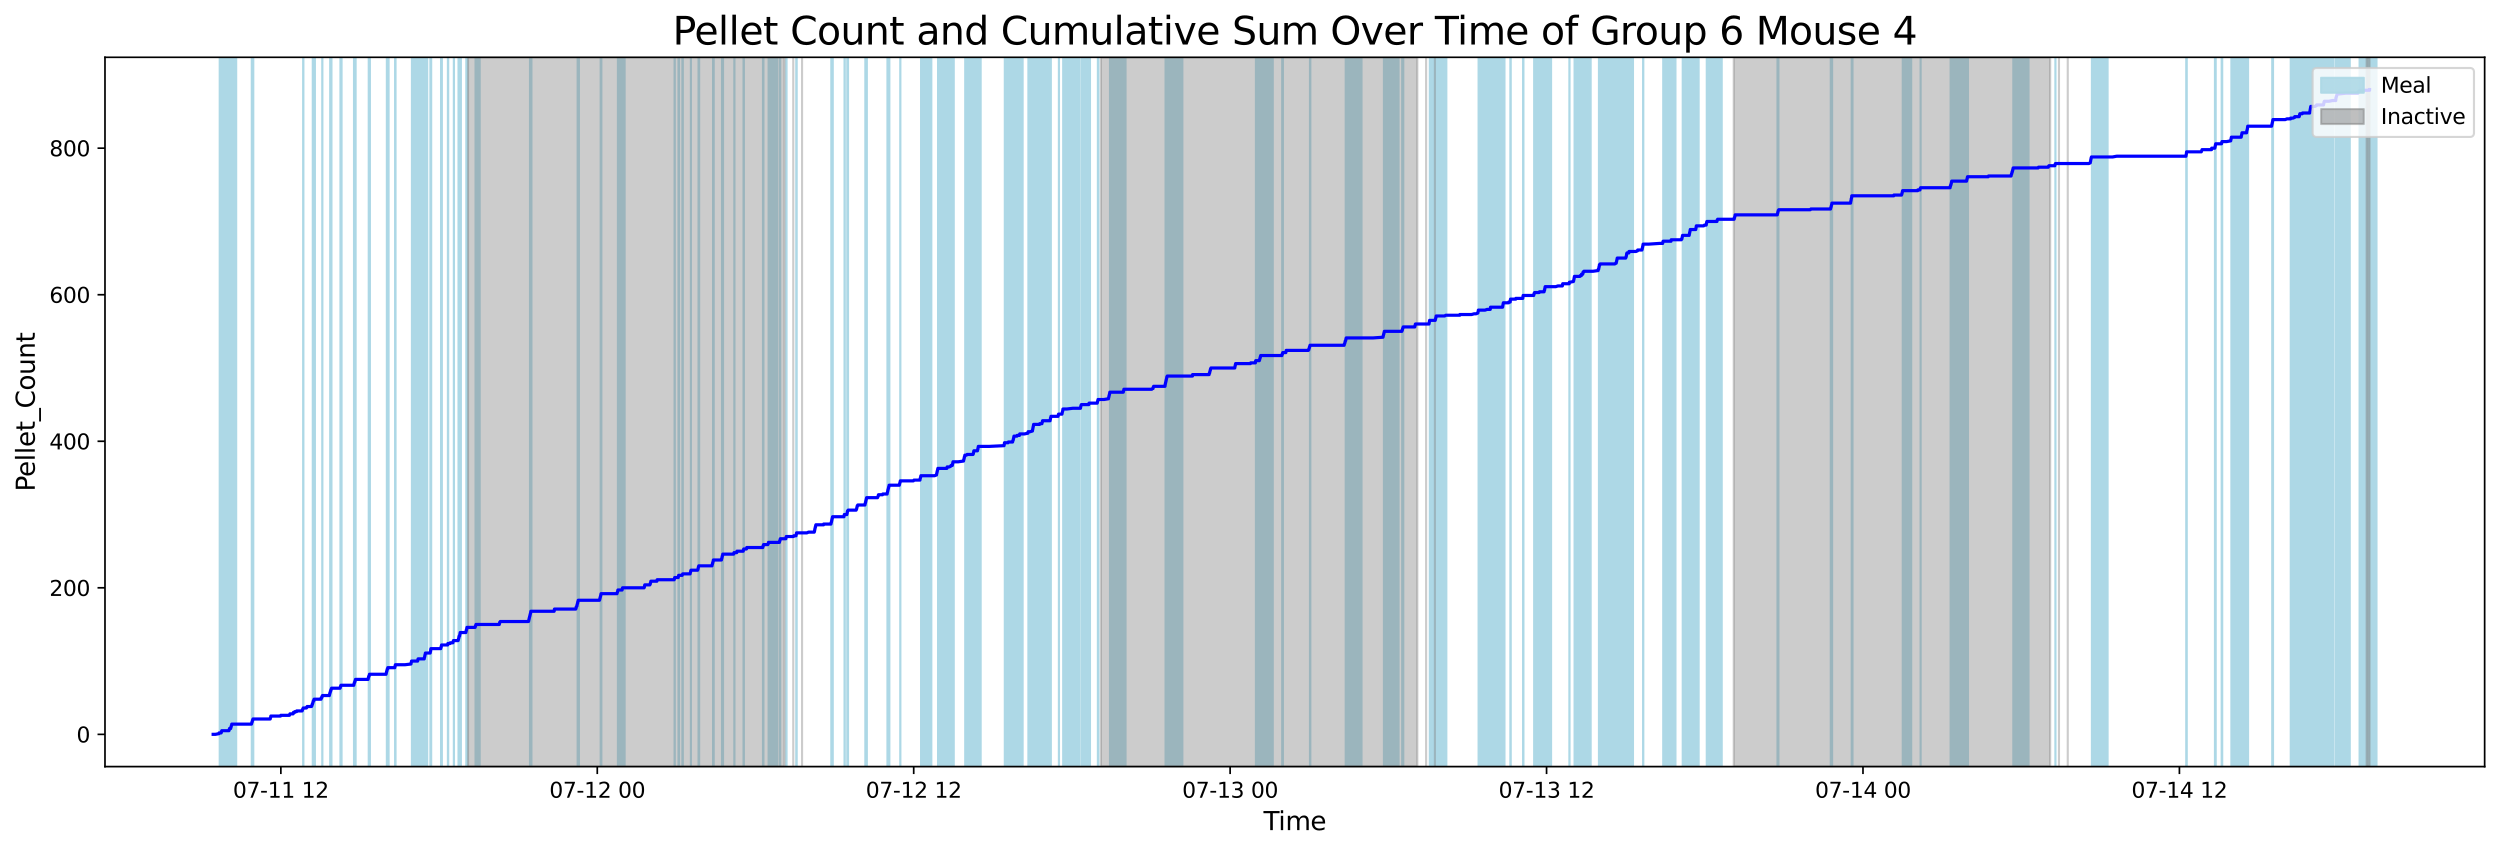 <?xml version="1.0" encoding="utf-8" standalone="no"?>
<!DOCTYPE svg PUBLIC "-//W3C//DTD SVG 1.1//EN"
  "http://www.w3.org/Graphics/SVG/1.1/DTD/svg11.dtd">
<svg xmlns:xlink="http://www.w3.org/1999/xlink" width="1172.435pt" height="399.009pt" viewBox="0 0 1172.435 399.009" xmlns="http://www.w3.org/2000/svg" version="1.1">
 <defs>
  <style type="text/css">*{stroke-linejoin: round; stroke-linecap: butt}</style>
 </defs>
 <g id="figure_1">
  <g id="patch_1">
   <path d="M 0 399.009 
L 1172.435 399.009 
L 1172.435 0 
L 0 0 
z
" style="fill: #ffffff"/>
  </g>
  <g id="axes_1">
   <g id="patch_2">
    <path d="M 49.235 359.517 
L 1165.235 359.517 
L 1165.235 26.877 
L 49.235 26.877 
z
" style="fill: #ffffff"/>
   </g>
   <g id="patch_3">
    <path d="M 110.757 359.517 
L 110.757 26.877 
L 103.044 26.877 
L 103.044 359.517 
z
" clip-path="url(#pd933fd824f)" style="fill: #add8e6; stroke: #add8e6; stroke-linejoin: miter"/>
   </g>
   <g id="patch_4">
    <path d="M 107.865 359.517 
L 107.865 26.877 
L 107.813 26.877 
L 107.813 359.517 
z
" clip-path="url(#pd933fd824f)" style="fill: #add8e6; stroke: #add8e6; stroke-linejoin: miter"/>
   </g>
   <g id="patch_5">
    <path d="M 108.306 359.517 
L 108.306 26.877 
L 108.793 26.877 
L 108.793 359.517 
z
" clip-path="url(#pd933fd824f)" style="fill: #add8e6; stroke: #add8e6; stroke-linejoin: miter"/>
   </g>
   <g id="patch_6">
    <path d="M 118.078 359.517 
L 118.078 26.877 
L 118.776 26.877 
L 118.776 359.517 
z
" clip-path="url(#pd933fd824f)" style="fill: #add8e6; stroke: #add8e6; stroke-linejoin: miter"/>
   </g>
   <g id="patch_7">
    <path d="M 142.173 359.517 
L 142.173 26.877 
L 142.28 26.877 
L 142.28 359.517 
z
" clip-path="url(#pd933fd824f)" style="fill: #add8e6; stroke: #add8e6; stroke-linejoin: miter"/>
   </g>
   <g id="patch_8">
    <path d="M 146.701 359.517 
L 146.701 26.877 
L 146.684 26.877 
L 146.684 359.517 
z
" clip-path="url(#pd933fd824f)" style="fill: #add8e6; stroke: #add8e6; stroke-linejoin: miter"/>
   </g>
   <g id="patch_9">
    <path d="M 146.897 359.517 
L 146.897 26.877 
L 147.329 26.877 
L 147.329 359.517 
z
" clip-path="url(#pd933fd824f)" style="fill: #add8e6; stroke: #add8e6; stroke-linejoin: miter"/>
   </g>
   <g id="patch_10">
    <path d="M 147.67 359.517 
L 147.67 26.877 
L 147.439 26.877 
L 147.439 359.517 
z
" clip-path="url(#pd933fd824f)" style="fill: #add8e6; stroke: #add8e6; stroke-linejoin: miter"/>
   </g>
   <g id="patch_11">
    <path d="M 151.184 359.517 
L 151.184 26.877 
L 151.134 26.877 
L 151.134 359.517 
z
" clip-path="url(#pd933fd824f)" style="fill: #add8e6; stroke: #add8e6; stroke-linejoin: miter"/>
   </g>
   <g id="patch_12">
    <path d="M 154.851 359.517 
L 154.851 26.877 
L 155.044 26.877 
L 155.044 359.517 
z
" clip-path="url(#pd933fd824f)" style="fill: #add8e6; stroke: #add8e6; stroke-linejoin: miter"/>
   </g>
   <g id="patch_13">
    <path d="M 155.304 359.517 
L 155.304 26.877 
L 155.441 26.877 
L 155.441 359.517 
z
" clip-path="url(#pd933fd824f)" style="fill: #add8e6; stroke: #add8e6; stroke-linejoin: miter"/>
   </g>
   <g id="patch_14">
    <path d="M 159.663 359.517 
L 159.663 26.877 
L 159.752 26.877 
L 159.752 359.517 
z
" clip-path="url(#pd933fd824f)" style="fill: #add8e6; stroke: #add8e6; stroke-linejoin: miter"/>
   </g>
   <g id="patch_15">
    <path d="M 160.181 359.517 
L 160.181 26.877 
L 160.167 26.877 
L 160.167 359.517 
z
" clip-path="url(#pd933fd824f)" style="fill: #add8e6; stroke: #add8e6; stroke-linejoin: miter"/>
   </g>
   <g id="patch_16">
    <path d="M 166.025 359.517 
L 166.025 26.877 
L 166.773 26.877 
L 166.773 359.517 
z
" clip-path="url(#pd933fd824f)" style="fill: #add8e6; stroke: #add8e6; stroke-linejoin: miter"/>
   </g>
   <g id="patch_17">
    <path d="M 172.932 359.517 
L 172.932 26.877 
L 172.952 26.877 
L 172.952 359.517 
z
" clip-path="url(#pd933fd824f)" style="fill: #add8e6; stroke: #add8e6; stroke-linejoin: miter"/>
   </g>
   <g id="patch_18">
    <path d="M 173.472 359.517 
L 173.472 26.877 
L 173.421 26.877 
L 173.421 359.517 
z
" clip-path="url(#pd933fd824f)" style="fill: #add8e6; stroke: #add8e6; stroke-linejoin: miter"/>
   </g>
   <g id="patch_19">
    <path d="M 181.431 359.517 
L 181.431 26.877 
L 181.932 26.877 
L 181.932 359.517 
z
" clip-path="url(#pd933fd824f)" style="fill: #add8e6; stroke: #add8e6; stroke-linejoin: miter"/>
   </g>
   <g id="patch_20">
    <path d="M 182.231 359.517 
L 182.231 26.877 
L 182.104 26.877 
L 182.104 359.517 
z
" clip-path="url(#pd933fd824f)" style="fill: #add8e6; stroke: #add8e6; stroke-linejoin: miter"/>
   </g>
   <g id="patch_21">
    <path d="M 185.288 359.517 
L 185.288 26.877 
L 185.496 26.877 
L 185.496 359.517 
z
" clip-path="url(#pd933fd824f)" style="fill: #add8e6; stroke: #add8e6; stroke-linejoin: miter"/>
   </g>
   <g id="patch_22">
    <path d="M 200.34 359.517 
L 200.34 26.877 
L 193.191 26.877 
L 193.191 359.517 
z
" clip-path="url(#pd933fd824f)" style="fill: #add8e6; stroke: #add8e6; stroke-linejoin: miter"/>
   </g>
   <g id="patch_23">
    <path d="M 199.068 359.517 
L 199.068 26.877 
L 199.614 26.877 
L 199.614 359.517 
z
" clip-path="url(#pd933fd824f)" style="fill: #add8e6; stroke: #add8e6; stroke-linejoin: miter"/>
   </g>
   <g id="patch_24">
    <path d="M 201.843 359.517 
L 201.843 26.877 
L 202.207 26.877 
L 202.207 359.517 
z
" clip-path="url(#pd933fd824f)" style="fill: #add8e6; stroke: #add8e6; stroke-linejoin: miter"/>
   </g>
   <g id="patch_25">
    <path d="M 206.844 359.517 
L 206.844 26.877 
L 207.223 26.877 
L 207.223 359.517 
z
" clip-path="url(#pd933fd824f)" style="fill: #add8e6; stroke: #add8e6; stroke-linejoin: miter"/>
   </g>
   <g id="patch_26">
    <path d="M 210.062 359.517 
L 210.062 26.877 
L 210.19 26.877 
L 210.19 359.517 
z
" clip-path="url(#pd933fd824f)" style="fill: #add8e6; stroke: #add8e6; stroke-linejoin: miter"/>
   </g>
   <g id="patch_27">
    <path d="M 212.842 359.517 
L 212.842 26.877 
L 212.897 26.877 
L 212.897 359.517 
z
" clip-path="url(#pd933fd824f)" style="fill: #add8e6; stroke: #add8e6; stroke-linejoin: miter"/>
   </g>
   <g id="patch_28">
    <path d="M 215.033 359.517 
L 215.033 26.877 
L 215.502 26.877 
L 215.502 359.517 
z
" clip-path="url(#pd933fd824f)" style="fill: #add8e6; stroke: #add8e6; stroke-linejoin: miter"/>
   </g>
   <g id="patch_29">
    <path d="M 216.136 359.517 
L 216.136 26.877 
L 215.839 26.877 
L 215.839 359.517 
z
" clip-path="url(#pd933fd824f)" style="fill: #add8e6; stroke: #add8e6; stroke-linejoin: miter"/>
   </g>
   <g id="patch_30">
    <path d="M 218.692 359.517 
L 218.692 26.877 
L 219.166 26.877 
L 219.166 359.517 
z
" clip-path="url(#pd933fd824f)" style="fill: #add8e6; stroke: #add8e6; stroke-linejoin: miter"/>
   </g>
   <g id="patch_31">
    <path d="M 224.959 359.517 
L 224.959 26.877 
L 223.026 26.877 
L 223.026 359.517 
z
" clip-path="url(#pd933fd824f)" style="fill: #add8e6; stroke: #add8e6; stroke-linejoin: miter"/>
   </g>
   <g id="patch_32">
    <path d="M 248.56 359.517 
L 248.56 26.877 
L 249.221 26.877 
L 249.221 359.517 
z
" clip-path="url(#pd933fd824f)" style="fill: #add8e6; stroke: #add8e6; stroke-linejoin: miter"/>
   </g>
   <g id="patch_33">
    <path d="M 271.345 359.517 
L 271.345 26.877 
L 270.91 26.877 
L 270.91 359.517 
z
" clip-path="url(#pd933fd824f)" style="fill: #add8e6; stroke: #add8e6; stroke-linejoin: miter"/>
   </g>
   <g id="patch_34">
    <path d="M 271.355 359.517 
L 271.355 26.877 
L 271.462 26.877 
L 271.462 359.517 
z
" clip-path="url(#pd933fd824f)" style="fill: #add8e6; stroke: #add8e6; stroke-linejoin: miter"/>
   </g>
   <g id="patch_35">
    <path d="M 281.702 359.517 
L 281.702 26.877 
L 281.734 26.877 
L 281.734 359.517 
z
" clip-path="url(#pd933fd824f)" style="fill: #add8e6; stroke: #add8e6; stroke-linejoin: miter"/>
   </g>
   <g id="patch_36">
    <path d="M 282.01 359.517 
L 282.01 26.877 
L 281.994 26.877 
L 281.994 359.517 
z
" clip-path="url(#pd933fd824f)" style="fill: #add8e6; stroke: #add8e6; stroke-linejoin: miter"/>
   </g>
   <g id="patch_37">
    <path d="M 290.023 359.517 
L 290.023 26.877 
L 289.794 26.877 
L 289.794 359.517 
z
" clip-path="url(#pd933fd824f)" style="fill: #add8e6; stroke: #add8e6; stroke-linejoin: miter"/>
   </g>
   <g id="patch_38">
    <path d="M 292.922 359.517 
L 292.922 26.877 
L 289.978 26.877 
L 289.978 359.517 
z
" clip-path="url(#pd933fd824f)" style="fill: #add8e6; stroke: #add8e6; stroke-linejoin: miter"/>
   </g>
   <g id="patch_39">
    <path d="M 292.013 359.517 
L 292.013 26.877 
L 291.978 26.877 
L 291.978 359.517 
z
" clip-path="url(#pd933fd824f)" style="fill: #add8e6; stroke: #add8e6; stroke-linejoin: miter"/>
   </g>
   <g id="patch_40">
    <path d="M 316.453 359.517 
L 316.453 26.877 
L 316.365 26.877 
L 316.365 359.517 
z
" clip-path="url(#pd933fd824f)" style="fill: #add8e6; stroke: #add8e6; stroke-linejoin: miter"/>
   </g>
   <g id="patch_41">
    <path d="M 318.196 359.517 
L 318.196 26.877 
L 318.437 26.877 
L 318.437 359.517 
z
" clip-path="url(#pd933fd824f)" style="fill: #add8e6; stroke: #add8e6; stroke-linejoin: miter"/>
   </g>
   <g id="patch_42">
    <path d="M 320.027 359.517 
L 320.027 26.877 
L 320.222 26.877 
L 320.222 359.517 
z
" clip-path="url(#pd933fd824f)" style="fill: #add8e6; stroke: #add8e6; stroke-linejoin: miter"/>
   </g>
   <g id="patch_43">
    <path d="M 324.013 359.517 
L 324.013 26.877 
L 324.009 26.877 
L 324.009 359.517 
z
" clip-path="url(#pd933fd824f)" style="fill: #add8e6; stroke: #add8e6; stroke-linejoin: miter"/>
   </g>
   <g id="patch_44">
    <path d="M 327.646 359.517 
L 327.646 26.877 
L 327.607 26.877 
L 327.607 359.517 
z
" clip-path="url(#pd933fd824f)" style="fill: #add8e6; stroke: #add8e6; stroke-linejoin: miter"/>
   </g>
   <g id="patch_45">
    <path d="M 327.857 359.517 
L 327.857 26.877 
L 327.878 26.877 
L 327.878 359.517 
z
" clip-path="url(#pd933fd824f)" style="fill: #add8e6; stroke: #add8e6; stroke-linejoin: miter"/>
   </g>
   <g id="patch_46">
    <path d="M 334.417 359.517 
L 334.417 26.877 
L 334.705 26.877 
L 334.705 359.517 
z
" clip-path="url(#pd933fd824f)" style="fill: #add8e6; stroke: #add8e6; stroke-linejoin: miter"/>
   </g>
   <g id="patch_47">
    <path d="M 338.616 359.517 
L 338.616 26.877 
L 339.071 26.877 
L 339.071 359.517 
z
" clip-path="url(#pd933fd824f)" style="fill: #add8e6; stroke: #add8e6; stroke-linejoin: miter"/>
   </g>
   <g id="patch_48">
    <path d="M 344.381 359.517 
L 344.381 26.877 
L 344.433 26.877 
L 344.433 359.517 
z
" clip-path="url(#pd933fd824f)" style="fill: #add8e6; stroke: #add8e6; stroke-linejoin: miter"/>
   </g>
   <g id="patch_49">
    <path d="M 348.713 359.517 
L 348.713 26.877 
L 348.848 26.877 
L 348.848 359.517 
z
" clip-path="url(#pd933fd824f)" style="fill: #add8e6; stroke: #add8e6; stroke-linejoin: miter"/>
   </g>
   <g id="patch_50">
    <path d="M 357.821 359.517 
L 357.821 26.877 
L 358.028 26.877 
L 358.028 359.517 
z
" clip-path="url(#pd933fd824f)" style="fill: #add8e6; stroke: #add8e6; stroke-linejoin: miter"/>
   </g>
   <g id="patch_51">
    <path d="M 364.453 359.517 
L 364.453 26.877 
L 360.467 26.877 
L 360.467 359.517 
z
" clip-path="url(#pd933fd824f)" style="fill: #add8e6; stroke: #add8e6; stroke-linejoin: miter"/>
   </g>
   <g id="patch_52">
    <path d="M 365.686 359.517 
L 365.686 26.877 
L 365.894 26.877 
L 365.894 359.517 
z
" clip-path="url(#pd933fd824f)" style="fill: #add8e6; stroke: #add8e6; stroke-linejoin: miter"/>
   </g>
   <g id="patch_53">
    <path d="M 368.703 359.517 
L 368.703 26.877 
L 368.871 26.877 
L 368.871 359.517 
z
" clip-path="url(#pd933fd824f)" style="fill: #add8e6; stroke: #add8e6; stroke-linejoin: miter"/>
   </g>
   <g id="patch_54">
    <path d="M 373.429 359.517 
L 373.429 26.877 
L 373.621 26.877 
L 373.621 359.517 
z
" clip-path="url(#pd933fd824f)" style="fill: #add8e6; stroke: #add8e6; stroke-linejoin: miter"/>
   </g>
   <g id="patch_55">
    <path d="M 389.866 359.517 
L 389.866 26.877 
L 390.54 26.877 
L 390.54 359.517 
z
" clip-path="url(#pd933fd824f)" style="fill: #add8e6; stroke: #add8e6; stroke-linejoin: miter"/>
   </g>
   <g id="patch_56">
    <path d="M 396.069 359.517 
L 396.069 26.877 
L 396.174 26.877 
L 396.174 359.517 
z
" clip-path="url(#pd933fd824f)" style="fill: #add8e6; stroke: #add8e6; stroke-linejoin: miter"/>
   </g>
   <g id="patch_57">
    <path d="M 397.363 359.517 
L 397.363 26.877 
L 397.698 26.877 
L 397.698 359.517 
z
" clip-path="url(#pd933fd824f)" style="fill: #add8e6; stroke: #add8e6; stroke-linejoin: miter"/>
   </g>
   <g id="patch_58">
    <path d="M 405.826 359.517 
L 405.826 26.877 
L 405.925 26.877 
L 405.925 359.517 
z
" clip-path="url(#pd933fd824f)" style="fill: #add8e6; stroke: #add8e6; stroke-linejoin: miter"/>
   </g>
   <g id="patch_59">
    <path d="M 406.287 359.517 
L 406.287 26.877 
L 406.526 26.877 
L 406.526 359.517 
z
" clip-path="url(#pd933fd824f)" style="fill: #add8e6; stroke: #add8e6; stroke-linejoin: miter"/>
   </g>
   <g id="patch_60">
    <path d="M 416.192 359.517 
L 416.192 26.877 
L 416.288 26.877 
L 416.288 359.517 
z
" clip-path="url(#pd933fd824f)" style="fill: #add8e6; stroke: #add8e6; stroke-linejoin: miter"/>
   </g>
   <g id="patch_61">
    <path d="M 416.515 359.517 
L 416.515 26.877 
L 416.791 26.877 
L 416.791 359.517 
z
" clip-path="url(#pd933fd824f)" style="fill: #add8e6; stroke: #add8e6; stroke-linejoin: miter"/>
   </g>
   <g id="patch_62">
    <path d="M 417.002 359.517 
L 417.002 26.877 
L 417.082 26.877 
L 417.082 359.517 
z
" clip-path="url(#pd933fd824f)" style="fill: #add8e6; stroke: #add8e6; stroke-linejoin: miter"/>
   </g>
   <g id="patch_63">
    <path d="M 422.202 359.517 
L 422.202 26.877 
L 422.248 26.877 
L 422.248 359.517 
z
" clip-path="url(#pd933fd824f)" style="fill: #add8e6; stroke: #add8e6; stroke-linejoin: miter"/>
   </g>
   <g id="patch_64">
    <path d="M 436.76 359.517 
L 436.76 26.877 
L 431.96 26.877 
L 431.96 359.517 
z
" clip-path="url(#pd933fd824f)" style="fill: #add8e6; stroke: #add8e6; stroke-linejoin: miter"/>
   </g>
   <g id="patch_65">
    <path d="M 447.243 359.517 
L 447.243 26.877 
L 439.923 26.877 
L 439.923 359.517 
z
" clip-path="url(#pd933fd824f)" style="fill: #add8e6; stroke: #add8e6; stroke-linejoin: miter"/>
   </g>
   <g id="patch_66">
    <path d="M 446.967 359.517 
L 446.967 26.877 
L 447.041 26.877 
L 447.041 359.517 
z
" clip-path="url(#pd933fd824f)" style="fill: #add8e6; stroke: #add8e6; stroke-linejoin: miter"/>
   </g>
   <g id="patch_67">
    <path d="M 459.902 359.517 
L 459.902 26.877 
L 452.666 26.877 
L 452.666 359.517 
z
" clip-path="url(#pd933fd824f)" style="fill: #add8e6; stroke: #add8e6; stroke-linejoin: miter"/>
   </g>
   <g id="patch_68">
    <path d="M 456.995 359.517 
L 456.995 26.877 
L 456.809 26.877 
L 456.809 359.517 
z
" clip-path="url(#pd933fd824f)" style="fill: #add8e6; stroke: #add8e6; stroke-linejoin: miter"/>
   </g>
   <g id="patch_69">
    <path d="M 458.613 359.517 
L 458.613 26.877 
L 458.958 26.877 
L 458.958 359.517 
z
" clip-path="url(#pd933fd824f)" style="fill: #add8e6; stroke: #add8e6; stroke-linejoin: miter"/>
   </g>
   <g id="patch_70">
    <path d="M 478.925 359.517 
L 478.925 26.877 
L 471.232 26.877 
L 471.232 359.517 
z
" clip-path="url(#pd933fd824f)" style="fill: #add8e6; stroke: #add8e6; stroke-linejoin: miter"/>
   </g>
   <g id="patch_71">
    <path d="M 475.583 359.517 
L 475.583 26.877 
L 475.785 26.877 
L 475.785 359.517 
z
" clip-path="url(#pd933fd824f)" style="fill: #add8e6; stroke: #add8e6; stroke-linejoin: miter"/>
   </g>
   <g id="patch_72">
    <path d="M 479.583 359.517 
L 479.583 26.877 
L 478.347 26.877 
L 478.347 359.517 
z
" clip-path="url(#pd933fd824f)" style="fill: #add8e6; stroke: #add8e6; stroke-linejoin: miter"/>
   </g>
   <g id="patch_73">
    <path d="M 490.099 359.517 
L 490.099 26.877 
L 482.296 26.877 
L 482.296 359.517 
z
" clip-path="url(#pd933fd824f)" style="fill: #add8e6; stroke: #add8e6; stroke-linejoin: miter"/>
   </g>
   <g id="patch_74">
    <path d="M 492.219 359.517 
L 492.219 26.877 
L 484.899 26.877 
L 484.899 359.517 
z
" clip-path="url(#pd933fd824f)" style="fill: #add8e6; stroke: #add8e6; stroke-linejoin: miter"/>
   </g>
   <g id="patch_75">
    <path d="M 492.811 359.517 
L 492.811 26.877 
L 492.817 26.877 
L 492.817 359.517 
z
" clip-path="url(#pd933fd824f)" style="fill: #add8e6; stroke: #add8e6; stroke-linejoin: miter"/>
   </g>
   <g id="patch_76">
    <path d="M 496.627 359.517 
L 496.627 26.877 
L 496.596 26.877 
L 496.596 359.517 
z
" clip-path="url(#pd933fd824f)" style="fill: #add8e6; stroke: #add8e6; stroke-linejoin: miter"/>
   </g>
   <g id="patch_77">
    <path d="M 506.21 359.517 
L 506.21 26.877 
L 498.614 26.877 
L 498.614 359.517 
z
" clip-path="url(#pd933fd824f)" style="fill: #add8e6; stroke: #add8e6; stroke-linejoin: miter"/>
   </g>
   <g id="patch_78">
    <path d="M 511.167 359.517 
L 511.167 26.877 
L 507.205 26.877 
L 507.205 359.517 
z
" clip-path="url(#pd933fd824f)" style="fill: #add8e6; stroke: #add8e6; stroke-linejoin: miter"/>
   </g>
   <g id="patch_79">
    <path d="M 515.117 359.517 
L 515.117 26.877 
L 514.879 26.877 
L 514.879 359.517 
z
" clip-path="url(#pd933fd824f)" style="fill: #add8e6; stroke: #add8e6; stroke-linejoin: miter"/>
   </g>
   <g id="patch_80">
    <path d="M 527.844 359.517 
L 527.844 26.877 
L 520.562 26.877 
L 520.562 359.517 
z
" clip-path="url(#pd933fd824f)" style="fill: #add8e6; stroke: #add8e6; stroke-linejoin: miter"/>
   </g>
   <g id="patch_81">
    <path d="M 526.882 359.517 
L 526.882 26.877 
L 527.167 26.877 
L 527.167 359.517 
z
" clip-path="url(#pd933fd824f)" style="fill: #add8e6; stroke: #add8e6; stroke-linejoin: miter"/>
   </g>
   <g id="patch_82">
    <path d="M 554.493 359.517 
L 554.493 26.877 
L 546.624 26.877 
L 546.624 359.517 
z
" clip-path="url(#pd933fd824f)" style="fill: #add8e6; stroke: #add8e6; stroke-linejoin: miter"/>
   </g>
   <g id="patch_83">
    <path d="M 546.886 359.517 
L 546.886 26.877 
L 547.289 26.877 
L 547.289 359.517 
z
" clip-path="url(#pd933fd824f)" style="fill: #add8e6; stroke: #add8e6; stroke-linejoin: miter"/>
   </g>
   <g id="patch_84">
    <path d="M 596.886 359.517 
L 596.886 26.877 
L 588.999 26.877 
L 588.999 359.517 
z
" clip-path="url(#pd933fd824f)" style="fill: #add8e6; stroke: #add8e6; stroke-linejoin: miter"/>
   </g>
   <g id="patch_85">
    <path d="M 590.727 359.517 
L 590.727 26.877 
L 591.273 26.877 
L 591.273 359.517 
z
" clip-path="url(#pd933fd824f)" style="fill: #add8e6; stroke: #add8e6; stroke-linejoin: miter"/>
   </g>
   <g id="patch_86">
    <path d="M 601.323 359.517 
L 601.323 26.877 
L 601.637 26.877 
L 601.637 359.517 
z
" clip-path="url(#pd933fd824f)" style="fill: #add8e6; stroke: #add8e6; stroke-linejoin: miter"/>
   </g>
   <g id="patch_87">
    <path d="M 614.499 359.517 
L 614.499 26.877 
L 614.35 26.877 
L 614.35 359.517 
z
" clip-path="url(#pd933fd824f)" style="fill: #add8e6; stroke: #add8e6; stroke-linejoin: miter"/>
   </g>
   <g id="patch_88">
    <path d="M 638.509 359.517 
L 638.509 26.877 
L 631.11 26.877 
L 631.11 359.517 
z
" clip-path="url(#pd933fd824f)" style="fill: #add8e6; stroke: #add8e6; stroke-linejoin: miter"/>
   </g>
   <g id="patch_89">
    <path d="M 631.48 359.517 
L 631.48 26.877 
L 631.307 26.877 
L 631.307 359.517 
z
" clip-path="url(#pd933fd824f)" style="fill: #add8e6; stroke: #add8e6; stroke-linejoin: miter"/>
   </g>
   <g id="patch_90">
    <path d="M 655.883 359.517 
L 655.883 26.877 
L 649.036 26.877 
L 649.036 359.517 
z
" clip-path="url(#pd933fd824f)" style="fill: #add8e6; stroke: #add8e6; stroke-linejoin: miter"/>
   </g>
   <g id="patch_91">
    <path d="M 657.596 359.517 
L 657.596 26.877 
L 658.091 26.877 
L 658.091 359.517 
z
" clip-path="url(#pd933fd824f)" style="fill: #add8e6; stroke: #add8e6; stroke-linejoin: miter"/>
   </g>
   <g id="patch_92">
    <path d="M 678.29 359.517 
L 678.29 26.877 
L 670.548 26.877 
L 670.548 359.517 
z
" clip-path="url(#pd933fd824f)" style="fill: #add8e6; stroke: #add8e6; stroke-linejoin: miter"/>
   </g>
   <g id="patch_93">
    <path d="M 673.869 359.517 
L 673.869 26.877 
L 673.609 26.877 
L 673.609 359.517 
z
" clip-path="url(#pd933fd824f)" style="fill: #add8e6; stroke: #add8e6; stroke-linejoin: miter"/>
   </g>
   <g id="patch_94">
    <path d="M 701.147 359.517 
L 701.147 26.877 
L 693.427 26.877 
L 693.427 359.517 
z
" clip-path="url(#pd933fd824f)" style="fill: #add8e6; stroke: #add8e6; stroke-linejoin: miter"/>
   </g>
   <g id="patch_95">
    <path d="M 705.555 359.517 
L 705.555 26.877 
L 699.071 26.877 
L 699.071 359.517 
z
" clip-path="url(#pd933fd824f)" style="fill: #add8e6; stroke: #add8e6; stroke-linejoin: miter"/>
   </g>
   <g id="patch_96">
    <path d="M 704.804 359.517 
L 704.804 26.877 
L 705.164 26.877 
L 705.164 359.517 
z
" clip-path="url(#pd933fd824f)" style="fill: #add8e6; stroke: #add8e6; stroke-linejoin: miter"/>
   </g>
   <g id="patch_97">
    <path d="M 708.323 359.517 
L 708.323 26.877 
L 708.491 26.877 
L 708.491 359.517 
z
" clip-path="url(#pd933fd824f)" style="fill: #add8e6; stroke: #add8e6; stroke-linejoin: miter"/>
   </g>
   <g id="patch_98">
    <path d="M 714.291 359.517 
L 714.291 26.877 
L 714.449 26.877 
L 714.449 359.517 
z
" clip-path="url(#pd933fd824f)" style="fill: #add8e6; stroke: #add8e6; stroke-linejoin: miter"/>
   </g>
   <g id="patch_99">
    <path d="M 727.402 359.517 
L 727.402 26.877 
L 719.482 26.877 
L 719.482 359.517 
z
" clip-path="url(#pd933fd824f)" style="fill: #add8e6; stroke: #add8e6; stroke-linejoin: miter"/>
   </g>
   <g id="patch_100">
    <path d="M 724.243 359.517 
L 724.243 26.877 
L 724.7 26.877 
L 724.7 359.517 
z
" clip-path="url(#pd933fd824f)" style="fill: #add8e6; stroke: #add8e6; stroke-linejoin: miter"/>
   </g>
   <g id="patch_101">
    <path d="M 736.002 359.517 
L 736.002 26.877 
L 736.064 26.877 
L 736.064 359.517 
z
" clip-path="url(#pd933fd824f)" style="fill: #add8e6; stroke: #add8e6; stroke-linejoin: miter"/>
   </g>
   <g id="patch_102">
    <path d="M 745.972 359.517 
L 745.972 26.877 
L 738.443 26.877 
L 738.443 359.517 
z
" clip-path="url(#pd933fd824f)" style="fill: #add8e6; stroke: #add8e6; stroke-linejoin: miter"/>
   </g>
   <g id="patch_103">
    <path d="M 742.365 359.517 
L 742.365 26.877 
L 742.506 26.877 
L 742.506 359.517 
z
" clip-path="url(#pd933fd824f)" style="fill: #add8e6; stroke: #add8e6; stroke-linejoin: miter"/>
   </g>
   <g id="patch_104">
    <path d="M 757.548 359.517 
L 757.548 26.877 
L 749.867 26.877 
L 749.867 359.517 
z
" clip-path="url(#pd933fd824f)" style="fill: #add8e6; stroke: #add8e6; stroke-linejoin: miter"/>
   </g>
   <g id="patch_105">
    <path d="M 750.14 359.517 
L 750.14 26.877 
L 750.25 26.877 
L 750.25 359.517 
z
" clip-path="url(#pd933fd824f)" style="fill: #add8e6; stroke: #add8e6; stroke-linejoin: miter"/>
   </g>
   <g id="patch_106">
    <path d="M 765.82 359.517 
L 765.82 26.877 
L 758.289 26.877 
L 758.289 359.517 
z
" clip-path="url(#pd933fd824f)" style="fill: #add8e6; stroke: #add8e6; stroke-linejoin: miter"/>
   </g>
   <g id="patch_107">
    <path d="M 762.861 359.517 
L 762.861 26.877 
L 762.828 26.877 
L 762.828 359.517 
z
" clip-path="url(#pd933fd824f)" style="fill: #add8e6; stroke: #add8e6; stroke-linejoin: miter"/>
   </g>
   <g id="patch_108">
    <path d="M 770.57 359.517 
L 770.57 26.877 
L 770.662 26.877 
L 770.662 359.517 
z
" clip-path="url(#pd933fd824f)" style="fill: #add8e6; stroke: #add8e6; stroke-linejoin: miter"/>
   </g>
   <g id="patch_109">
    <path d="M 785.74 359.517 
L 785.74 26.877 
L 780.012 26.877 
L 780.012 359.517 
z
" clip-path="url(#pd933fd824f)" style="fill: #add8e6; stroke: #add8e6; stroke-linejoin: miter"/>
   </g>
   <g id="patch_110">
    <path d="M 796.615 359.517 
L 796.615 26.877 
L 789.158 26.877 
L 789.158 359.517 
z
" clip-path="url(#pd933fd824f)" style="fill: #add8e6; stroke: #add8e6; stroke-linejoin: miter"/>
   </g>
   <g id="patch_111">
    <path d="M 792.343 359.517 
L 792.343 26.877 
L 792.848 26.877 
L 792.848 359.517 
z
" clip-path="url(#pd933fd824f)" style="fill: #add8e6; stroke: #add8e6; stroke-linejoin: miter"/>
   </g>
   <g id="patch_112">
    <path d="M 795.384 359.517 
L 795.384 26.877 
L 795.643 26.877 
L 795.643 359.517 
z
" clip-path="url(#pd933fd824f)" style="fill: #add8e6; stroke: #add8e6; stroke-linejoin: miter"/>
   </g>
   <g id="patch_113">
    <path d="M 807.439 359.517 
L 807.439 26.877 
L 800.432 26.877 
L 800.432 359.517 
z
" clip-path="url(#pd933fd824f)" style="fill: #add8e6; stroke: #add8e6; stroke-linejoin: miter"/>
   </g>
   <g id="patch_114">
    <path d="M 833.6 359.517 
L 833.6 26.877 
L 834.031 26.877 
L 834.031 359.517 
z
" clip-path="url(#pd933fd824f)" style="fill: #add8e6; stroke: #add8e6; stroke-linejoin: miter"/>
   </g>
   <g id="patch_115">
    <path d="M 858.584 359.517 
L 858.584 26.877 
L 859.208 26.877 
L 859.208 359.517 
z
" clip-path="url(#pd933fd824f)" style="fill: #add8e6; stroke: #add8e6; stroke-linejoin: miter"/>
   </g>
   <g id="patch_116">
    <path d="M 868.627 359.517 
L 868.627 26.877 
L 868.407 26.877 
L 868.407 359.517 
z
" clip-path="url(#pd933fd824f)" style="fill: #add8e6; stroke: #add8e6; stroke-linejoin: miter"/>
   </g>
   <g id="patch_117">
    <path d="M 868.688 359.517 
L 868.688 26.877 
L 868.576 26.877 
L 868.576 359.517 
z
" clip-path="url(#pd933fd824f)" style="fill: #add8e6; stroke: #add8e6; stroke-linejoin: miter"/>
   </g>
   <g id="patch_118">
    <path d="M 896.291 359.517 
L 896.291 26.877 
L 892.345 26.877 
L 892.345 359.517 
z
" clip-path="url(#pd933fd824f)" style="fill: #add8e6; stroke: #add8e6; stroke-linejoin: miter"/>
   </g>
   <g id="patch_119">
    <path d="M 900.717 359.517 
L 900.717 26.877 
L 900.725 26.877 
L 900.725 359.517 
z
" clip-path="url(#pd933fd824f)" style="fill: #add8e6; stroke: #add8e6; stroke-linejoin: miter"/>
   </g>
   <g id="patch_120">
    <path d="M 922.686 359.517 
L 922.686 26.877 
L 914.802 26.877 
L 914.802 359.517 
z
" clip-path="url(#pd933fd824f)" style="fill: #add8e6; stroke: #add8e6; stroke-linejoin: miter"/>
   </g>
   <g id="patch_121">
    <path d="M 922.391 359.517 
L 922.391 26.877 
L 922.602 26.877 
L 922.602 359.517 
z
" clip-path="url(#pd933fd824f)" style="fill: #add8e6; stroke: #add8e6; stroke-linejoin: miter"/>
   </g>
   <g id="patch_122">
    <path d="M 922.834 359.517 
L 922.834 26.877 
L 922.923 26.877 
L 922.923 359.517 
z
" clip-path="url(#pd933fd824f)" style="fill: #add8e6; stroke: #add8e6; stroke-linejoin: miter"/>
   </g>
   <g id="patch_123">
    <path d="M 951.314 359.517 
L 951.314 26.877 
L 944.201 26.877 
L 944.201 359.517 
z
" clip-path="url(#pd933fd824f)" style="fill: #add8e6; stroke: #add8e6; stroke-linejoin: miter"/>
   </g>
   <g id="patch_124">
    <path d="M 963.958 359.517 
L 963.958 26.877 
L 963.928 26.877 
L 963.928 359.517 
z
" clip-path="url(#pd933fd824f)" style="fill: #add8e6; stroke: #add8e6; stroke-linejoin: miter"/>
   </g>
   <g id="patch_125">
    <path d="M 988.402 359.517 
L 988.402 26.877 
L 981.055 26.877 
L 981.055 359.517 
z
" clip-path="url(#pd933fd824f)" style="fill: #add8e6; stroke: #add8e6; stroke-linejoin: miter"/>
   </g>
   <g id="patch_126">
    <path d="M 1025.295 359.517 
L 1025.295 26.877 
L 1025.524 26.877 
L 1025.524 359.517 
z
" clip-path="url(#pd933fd824f)" style="fill: #add8e6; stroke: #add8e6; stroke-linejoin: miter"/>
   </g>
   <g id="patch_127">
    <path d="M 1038.755 359.517 
L 1038.755 26.877 
L 1039.104 26.877 
L 1039.104 359.517 
z
" clip-path="url(#pd933fd824f)" style="fill: #add8e6; stroke: #add8e6; stroke-linejoin: miter"/>
   </g>
   <g id="patch_128">
    <path d="M 1041.913 359.517 
L 1041.913 26.877 
L 1042.152 26.877 
L 1042.152 359.517 
z
" clip-path="url(#pd933fd824f)" style="fill: #add8e6; stroke: #add8e6; stroke-linejoin: miter"/>
   </g>
   <g id="patch_129">
    <path d="M 1054.191 359.517 
L 1054.191 26.877 
L 1046.473 26.877 
L 1046.473 359.517 
z
" clip-path="url(#pd933fd824f)" style="fill: #add8e6; stroke: #add8e6; stroke-linejoin: miter"/>
   </g>
   <g id="patch_130">
    <path d="M 1051.212 359.517 
L 1051.212 26.877 
L 1051.535 26.877 
L 1051.535 359.517 
z
" clip-path="url(#pd933fd824f)" style="fill: #add8e6; stroke: #add8e6; stroke-linejoin: miter"/>
   </g>
   <g id="patch_131">
    <path d="M 1053.723 359.517 
L 1053.723 26.877 
L 1054.278 26.877 
L 1054.278 359.517 
z
" clip-path="url(#pd933fd824f)" style="fill: #add8e6; stroke: #add8e6; stroke-linejoin: miter"/>
   </g>
   <g id="patch_132">
    <path d="M 1065.62 359.517 
L 1065.62 26.877 
L 1065.983 26.877 
L 1065.983 359.517 
z
" clip-path="url(#pd933fd824f)" style="fill: #add8e6; stroke: #add8e6; stroke-linejoin: miter"/>
   </g>
   <g id="patch_133">
    <path d="M 1080.628 359.517 
L 1080.628 26.877 
L 1074.309 26.877 
L 1074.309 359.517 
z
" clip-path="url(#pd933fd824f)" style="fill: #add8e6; stroke: #add8e6; stroke-linejoin: miter"/>
   </g>
   <g id="patch_134">
    <path d="M 1084.118 359.517 
L 1084.118 26.877 
L 1076.283 26.877 
L 1076.283 359.517 
z
" clip-path="url(#pd933fd824f)" style="fill: #add8e6; stroke: #add8e6; stroke-linejoin: miter"/>
   </g>
   <g id="patch_135">
    <path d="M 1086.385 359.517 
L 1086.385 26.877 
L 1078.527 26.877 
L 1078.527 359.517 
z
" clip-path="url(#pd933fd824f)" style="fill: #add8e6; stroke: #add8e6; stroke-linejoin: miter"/>
   </g>
   <g id="patch_136">
    <path d="M 1091.321 359.517 
L 1091.321 26.877 
L 1083.312 26.877 
L 1083.312 359.517 
z
" clip-path="url(#pd933fd824f)" style="fill: #add8e6; stroke: #add8e6; stroke-linejoin: miter"/>
   </g>
   <g id="patch_137">
    <path d="M 1086.4 359.517 
L 1086.4 26.877 
L 1083.564 26.877 
L 1083.564 359.517 
z
" clip-path="url(#pd933fd824f)" style="fill: #add8e6; stroke: #add8e6; stroke-linejoin: miter"/>
   </g>
   <g id="patch_138">
    <path d="M 1084.004 359.517 
L 1084.004 26.877 
L 1083.903 26.877 
L 1083.903 359.517 
z
" clip-path="url(#pd933fd824f)" style="fill: #add8e6; stroke: #add8e6; stroke-linejoin: miter"/>
   </g>
   <g id="patch_139">
    <path d="M 1094.368 359.517 
L 1094.368 26.877 
L 1090.109 26.877 
L 1090.109 359.517 
z
" clip-path="url(#pd933fd824f)" style="fill: #add8e6; stroke: #add8e6; stroke-linejoin: miter"/>
   </g>
   <g id="patch_140">
    <path d="M 1101.97 359.517 
L 1101.97 26.877 
L 1095.475 26.877 
L 1095.475 359.517 
z
" clip-path="url(#pd933fd824f)" style="fill: #add8e6; stroke: #add8e6; stroke-linejoin: miter"/>
   </g>
   <g id="patch_141">
    <path d="M 1095.747 359.517 
L 1095.747 26.877 
L 1095.818 26.877 
L 1095.818 359.517 
z
" clip-path="url(#pd933fd824f)" style="fill: #add8e6; stroke: #add8e6; stroke-linejoin: miter"/>
   </g>
   <g id="patch_142">
    <path d="M 1097.472 359.517 
L 1097.472 26.877 
L 1096.046 26.877 
L 1096.046 359.517 
z
" clip-path="url(#pd933fd824f)" style="fill: #add8e6; stroke: #add8e6; stroke-linejoin: miter"/>
   </g>
   <g id="patch_143">
    <path d="M 1114.508 359.517 
L 1114.508 26.877 
L 1106.591 26.877 
L 1106.591 359.517 
z
" clip-path="url(#pd933fd824f)" style="fill: #add8e6; stroke: #add8e6; stroke-linejoin: miter"/>
   </g>
   <g id="patch_144">
    <path d="M 219.503 359.517 
L 219.503 26.877 
L 367.899 26.877 
L 367.899 359.517 
z
" clip-path="url(#pd933fd824f)" style="fill: #808080; opacity: 0.4; stroke: #808080; stroke-linejoin: miter"/>
   </g>
   <g id="patch_145">
    <path d="M 372.021 26.877 
L 372.021 26.877 
L 372.021 359.517 
" clip-path="url(#pd933fd824f)" style="fill: #808080; opacity: 0.4; stroke: #808080; stroke-linejoin: miter"/>
   </g>
   <g id="patch_146">
    <path d="M 376.143 26.877 
L 376.143 26.877 
L 376.143 359.517 
" clip-path="url(#pd933fd824f)" style="fill: #808080; opacity: 0.4; stroke: #808080; stroke-linejoin: miter"/>
   </g>
   <g id="patch_147">
    <path d="M 516.294 359.517 
L 516.294 26.877 
L 664.689 26.877 
L 664.689 359.517 
z
" clip-path="url(#pd933fd824f)" style="fill: #808080; opacity: 0.4; stroke: #808080; stroke-linejoin: miter"/>
   </g>
   <g id="patch_148">
    <path d="M 668.812 26.877 
L 668.812 26.877 
L 668.812 359.517 
" clip-path="url(#pd933fd824f)" style="fill: #808080; opacity: 0.4; stroke: #808080; stroke-linejoin: miter"/>
   </g>
   <g id="patch_149">
    <path d="M 672.934 26.877 
L 672.934 26.877 
L 672.934 359.517 
" clip-path="url(#pd933fd824f)" style="fill: #808080; opacity: 0.4; stroke: #808080; stroke-linejoin: miter"/>
   </g>
   <g id="patch_150">
    <path d="M 813.085 359.517 
L 813.085 26.877 
L 961.48 26.877 
L 961.48 359.517 
z
" clip-path="url(#pd933fd824f)" style="fill: #808080; opacity: 0.4; stroke: #808080; stroke-linejoin: miter"/>
   </g>
   <g id="patch_151">
    <path d="M 965.602 26.877 
L 965.602 26.877 
L 965.602 359.517 
" clip-path="url(#pd933fd824f)" style="fill: #808080; opacity: 0.4; stroke: #808080; stroke-linejoin: miter"/>
   </g>
   <g id="patch_152">
    <path d="M 969.725 26.877 
L 969.725 26.877 
L 969.725 359.517 
" clip-path="url(#pd933fd824f)" style="fill: #808080; opacity: 0.4; stroke: #808080; stroke-linejoin: miter"/>
   </g>
   <g id="patch_153">
    <path d="M 1109.876 359.517 
L 1109.876 26.877 
L 1111.264 26.877 
L 1111.264 359.517 
z
" clip-path="url(#pd933fd824f)" style="fill: #808080; opacity: 0.4; stroke: #808080; stroke-linejoin: miter"/>
   </g>
   <g id="matplotlib.axis_1">
    <g id="xtick_1">
     <g id="line2d_1">
      <defs>
       <path id="meb843783b1" d="M 0 0 
L 0 3.5 
" style="stroke: #000000; stroke-width: 0.8"/>
      </defs>
      <g>
       <use xlink:href="#meb843783b1" x="131.713" y="359.517" style="stroke: #000000; stroke-width: 0.8"/>
      </g>
     </g>
     <g id="text_1">
      <!-- 07-11 12 -->
      <g transform="translate(109.232 374.116) scale(0.1 -0.1)">
       <defs>
        <path id="DejaVuSans-30" d="M 2034 4250 
Q 1547 4250 1301 3770 
Q 1056 3291 1056 2328 
Q 1056 1369 1301 889 
Q 1547 409 2034 409 
Q 2525 409 2770 889 
Q 3016 1369 3016 2328 
Q 3016 3291 2770 3770 
Q 2525 4250 2034 4250 
z
M 2034 4750 
Q 2819 4750 3233 4129 
Q 3647 3509 3647 2328 
Q 3647 1150 3233 529 
Q 2819 -91 2034 -91 
Q 1250 -91 836 529 
Q 422 1150 422 2328 
Q 422 3509 836 4129 
Q 1250 4750 2034 4750 
z
" transform="scale(0.016)"/>
        <path id="DejaVuSans-37" d="M 525 4666 
L 3525 4666 
L 3525 4397 
L 1831 0 
L 1172 0 
L 2766 4134 
L 525 4134 
L 525 4666 
z
" transform="scale(0.016)"/>
        <path id="DejaVuSans-2d" d="M 313 2009 
L 1997 2009 
L 1997 1497 
L 313 1497 
L 313 2009 
z
" transform="scale(0.016)"/>
        <path id="DejaVuSans-31" d="M 794 531 
L 1825 531 
L 1825 4091 
L 703 3866 
L 703 4441 
L 1819 4666 
L 2450 4666 
L 2450 531 
L 3481 531 
L 3481 0 
L 794 0 
L 794 531 
z
" transform="scale(0.016)"/>
        <path id="DejaVuSans-20" transform="scale(0.016)"/>
        <path id="DejaVuSans-32" d="M 1228 531 
L 3431 531 
L 3431 0 
L 469 0 
L 469 531 
Q 828 903 1448 1529 
Q 2069 2156 2228 2338 
Q 2531 2678 2651 2914 
Q 2772 3150 2772 3378 
Q 2772 3750 2511 3984 
Q 2250 4219 1831 4219 
Q 1534 4219 1204 4116 
Q 875 4013 500 3803 
L 500 4441 
Q 881 4594 1212 4672 
Q 1544 4750 1819 4750 
Q 2544 4750 2975 4387 
Q 3406 4025 3406 3419 
Q 3406 3131 3298 2873 
Q 3191 2616 2906 2266 
Q 2828 2175 2409 1742 
Q 1991 1309 1228 531 
z
" transform="scale(0.016)"/>
       </defs>
       <use xlink:href="#DejaVuSans-30"/>
       <use xlink:href="#DejaVuSans-37" x="63.623"/>
       <use xlink:href="#DejaVuSans-2d" x="127.246"/>
       <use xlink:href="#DejaVuSans-31" x="163.33"/>
       <use xlink:href="#DejaVuSans-31" x="226.953"/>
       <use xlink:href="#DejaVuSans-20" x="290.576"/>
       <use xlink:href="#DejaVuSans-31" x="322.363"/>
       <use xlink:href="#DejaVuSans-32" x="385.986"/>
      </g>
     </g>
    </g>
    <g id="xtick_2">
     <g id="line2d_2">
      <g>
       <use xlink:href="#meb843783b1" x="280.108" y="359.517" style="stroke: #000000; stroke-width: 0.8"/>
      </g>
     </g>
     <g id="text_2">
      <!-- 07-12 00 -->
      <g transform="translate(257.628 374.116) scale(0.1 -0.1)">
       <use xlink:href="#DejaVuSans-30"/>
       <use xlink:href="#DejaVuSans-37" x="63.623"/>
       <use xlink:href="#DejaVuSans-2d" x="127.246"/>
       <use xlink:href="#DejaVuSans-31" x="163.33"/>
       <use xlink:href="#DejaVuSans-32" x="226.953"/>
       <use xlink:href="#DejaVuSans-20" x="290.576"/>
       <use xlink:href="#DejaVuSans-30" x="322.363"/>
       <use xlink:href="#DejaVuSans-30" x="385.986"/>
      </g>
     </g>
    </g>
    <g id="xtick_3">
     <g id="line2d_3">
      <g>
       <use xlink:href="#meb843783b1" x="428.504" y="359.517" style="stroke: #000000; stroke-width: 0.8"/>
      </g>
     </g>
     <g id="text_3">
      <!-- 07-12 12 -->
      <g transform="translate(406.023 374.116) scale(0.1 -0.1)">
       <use xlink:href="#DejaVuSans-30"/>
       <use xlink:href="#DejaVuSans-37" x="63.623"/>
       <use xlink:href="#DejaVuSans-2d" x="127.246"/>
       <use xlink:href="#DejaVuSans-31" x="163.33"/>
       <use xlink:href="#DejaVuSans-32" x="226.953"/>
       <use xlink:href="#DejaVuSans-20" x="290.576"/>
       <use xlink:href="#DejaVuSans-31" x="322.363"/>
       <use xlink:href="#DejaVuSans-32" x="385.986"/>
      </g>
     </g>
    </g>
    <g id="xtick_4">
     <g id="line2d_4">
      <g>
       <use xlink:href="#meb843783b1" x="576.899" y="359.517" style="stroke: #000000; stroke-width: 0.8"/>
      </g>
     </g>
     <g id="text_4">
      <!-- 07-13 00 -->
      <g transform="translate(554.419 374.116) scale(0.1 -0.1)">
       <defs>
        <path id="DejaVuSans-33" d="M 2597 2516 
Q 3050 2419 3304 2112 
Q 3559 1806 3559 1356 
Q 3559 666 3084 287 
Q 2609 -91 1734 -91 
Q 1441 -91 1130 -33 
Q 819 25 488 141 
L 488 750 
Q 750 597 1062 519 
Q 1375 441 1716 441 
Q 2309 441 2620 675 
Q 2931 909 2931 1356 
Q 2931 1769 2642 2001 
Q 2353 2234 1838 2234 
L 1294 2234 
L 1294 2753 
L 1863 2753 
Q 2328 2753 2575 2939 
Q 2822 3125 2822 3475 
Q 2822 3834 2567 4026 
Q 2313 4219 1838 4219 
Q 1578 4219 1281 4162 
Q 984 4106 628 3988 
L 628 4550 
Q 988 4650 1302 4700 
Q 1616 4750 1894 4750 
Q 2613 4750 3031 4423 
Q 3450 4097 3450 3541 
Q 3450 3153 3228 2886 
Q 3006 2619 2597 2516 
z
" transform="scale(0.016)"/>
       </defs>
       <use xlink:href="#DejaVuSans-30"/>
       <use xlink:href="#DejaVuSans-37" x="63.623"/>
       <use xlink:href="#DejaVuSans-2d" x="127.246"/>
       <use xlink:href="#DejaVuSans-31" x="163.33"/>
       <use xlink:href="#DejaVuSans-33" x="226.953"/>
       <use xlink:href="#DejaVuSans-20" x="290.576"/>
       <use xlink:href="#DejaVuSans-30" x="322.363"/>
       <use xlink:href="#DejaVuSans-30" x="385.986"/>
      </g>
     </g>
    </g>
    <g id="xtick_5">
     <g id="line2d_5">
      <g>
       <use xlink:href="#meb843783b1" x="725.295" y="359.517" style="stroke: #000000; stroke-width: 0.8"/>
      </g>
     </g>
     <g id="text_5">
      <!-- 07-13 12 -->
      <g transform="translate(702.814 374.116) scale(0.1 -0.1)">
       <use xlink:href="#DejaVuSans-30"/>
       <use xlink:href="#DejaVuSans-37" x="63.623"/>
       <use xlink:href="#DejaVuSans-2d" x="127.246"/>
       <use xlink:href="#DejaVuSans-31" x="163.33"/>
       <use xlink:href="#DejaVuSans-33" x="226.953"/>
       <use xlink:href="#DejaVuSans-20" x="290.576"/>
       <use xlink:href="#DejaVuSans-31" x="322.363"/>
       <use xlink:href="#DejaVuSans-32" x="385.986"/>
      </g>
     </g>
    </g>
    <g id="xtick_6">
     <g id="line2d_6">
      <g>
       <use xlink:href="#meb843783b1" x="873.69" y="359.517" style="stroke: #000000; stroke-width: 0.8"/>
      </g>
     </g>
     <g id="text_6">
      <!-- 07-14 00 -->
      <g transform="translate(851.21 374.116) scale(0.1 -0.1)">
       <defs>
        <path id="DejaVuSans-34" d="M 2419 4116 
L 825 1625 
L 2419 1625 
L 2419 4116 
z
M 2253 4666 
L 3047 4666 
L 3047 1625 
L 3713 1625 
L 3713 1100 
L 3047 1100 
L 3047 0 
L 2419 0 
L 2419 1100 
L 313 1100 
L 313 1709 
L 2253 4666 
z
" transform="scale(0.016)"/>
       </defs>
       <use xlink:href="#DejaVuSans-30"/>
       <use xlink:href="#DejaVuSans-37" x="63.623"/>
       <use xlink:href="#DejaVuSans-2d" x="127.246"/>
       <use xlink:href="#DejaVuSans-31" x="163.33"/>
       <use xlink:href="#DejaVuSans-34" x="226.953"/>
       <use xlink:href="#DejaVuSans-20" x="290.576"/>
       <use xlink:href="#DejaVuSans-30" x="322.363"/>
       <use xlink:href="#DejaVuSans-30" x="385.986"/>
      </g>
     </g>
    </g>
    <g id="xtick_7">
     <g id="line2d_7">
      <g>
       <use xlink:href="#meb843783b1" x="1022.086" y="359.517" style="stroke: #000000; stroke-width: 0.8"/>
      </g>
     </g>
     <g id="text_7">
      <!-- 07-14 12 -->
      <g transform="translate(999.605 374.116) scale(0.1 -0.1)">
       <use xlink:href="#DejaVuSans-30"/>
       <use xlink:href="#DejaVuSans-37" x="63.623"/>
       <use xlink:href="#DejaVuSans-2d" x="127.246"/>
       <use xlink:href="#DejaVuSans-31" x="163.33"/>
       <use xlink:href="#DejaVuSans-34" x="226.953"/>
       <use xlink:href="#DejaVuSans-20" x="290.576"/>
       <use xlink:href="#DejaVuSans-31" x="322.363"/>
       <use xlink:href="#DejaVuSans-32" x="385.986"/>
      </g>
     </g>
    </g>
    <g id="text_8">
     <!-- Time -->
     <g transform="translate(592.555 389.313) scale(0.12 -0.12)">
      <defs>
       <path id="DejaVuSans-54" d="M -19 4666 
L 3928 4666 
L 3928 4134 
L 2272 4134 
L 2272 0 
L 1638 0 
L 1638 4134 
L -19 4134 
L -19 4666 
z
" transform="scale(0.016)"/>
       <path id="DejaVuSans-69" d="M 603 3500 
L 1178 3500 
L 1178 0 
L 603 0 
L 603 3500 
z
M 603 4863 
L 1178 4863 
L 1178 4134 
L 603 4134 
L 603 4863 
z
" transform="scale(0.016)"/>
       <path id="DejaVuSans-6d" d="M 3328 2828 
Q 3544 3216 3844 3400 
Q 4144 3584 4550 3584 
Q 5097 3584 5394 3201 
Q 5691 2819 5691 2113 
L 5691 0 
L 5113 0 
L 5113 2094 
Q 5113 2597 4934 2840 
Q 4756 3084 4391 3084 
Q 3944 3084 3684 2787 
Q 3425 2491 3425 1978 
L 3425 0 
L 2847 0 
L 2847 2094 
Q 2847 2600 2669 2842 
Q 2491 3084 2119 3084 
Q 1678 3084 1418 2786 
Q 1159 2488 1159 1978 
L 1159 0 
L 581 0 
L 581 3500 
L 1159 3500 
L 1159 2956 
Q 1356 3278 1631 3431 
Q 1906 3584 2284 3584 
Q 2666 3584 2933 3390 
Q 3200 3197 3328 2828 
z
" transform="scale(0.016)"/>
       <path id="DejaVuSans-65" d="M 3597 1894 
L 3597 1613 
L 953 1613 
Q 991 1019 1311 708 
Q 1631 397 2203 397 
Q 2534 397 2845 478 
Q 3156 559 3463 722 
L 3463 178 
Q 3153 47 2828 -22 
Q 2503 -91 2169 -91 
Q 1331 -91 842 396 
Q 353 884 353 1716 
Q 353 2575 817 3079 
Q 1281 3584 2069 3584 
Q 2775 3584 3186 3129 
Q 3597 2675 3597 1894 
z
M 3022 2063 
Q 3016 2534 2758 2815 
Q 2500 3097 2075 3097 
Q 1594 3097 1305 2825 
Q 1016 2553 972 2059 
L 3022 2063 
z
" transform="scale(0.016)"/>
      </defs>
      <use xlink:href="#DejaVuSans-54"/>
      <use xlink:href="#DejaVuSans-69" x="57.959"/>
      <use xlink:href="#DejaVuSans-6d" x="85.742"/>
      <use xlink:href="#DejaVuSans-65" x="183.154"/>
     </g>
    </g>
   </g>
   <g id="matplotlib.axis_2">
    <g id="ytick_1">
     <g id="line2d_8">
      <defs>
       <path id="ma681dc2b97" d="M 0 0 
L -3.5 0 
" style="stroke: #000000; stroke-width: 0.8"/>
      </defs>
      <g>
       <use xlink:href="#ma681dc2b97" x="49.235" y="344.397" style="stroke: #000000; stroke-width: 0.8"/>
      </g>
     </g>
     <g id="text_9">
      <!-- 0 -->
      <g transform="translate(35.873 348.196) scale(0.1 -0.1)">
       <use xlink:href="#DejaVuSans-30"/>
      </g>
     </g>
    </g>
    <g id="ytick_2">
     <g id="line2d_9">
      <g>
       <use xlink:href="#ma681dc2b97" x="49.235" y="275.67" style="stroke: #000000; stroke-width: 0.8"/>
      </g>
     </g>
     <g id="text_10">
      <!-- 200 -->
      <g transform="translate(23.148 279.469) scale(0.1 -0.1)">
       <use xlink:href="#DejaVuSans-32"/>
       <use xlink:href="#DejaVuSans-30" x="63.623"/>
       <use xlink:href="#DejaVuSans-30" x="127.246"/>
      </g>
     </g>
    </g>
    <g id="ytick_3">
     <g id="line2d_10">
      <g>
       <use xlink:href="#ma681dc2b97" x="49.235" y="206.943" style="stroke: #000000; stroke-width: 0.8"/>
      </g>
     </g>
     <g id="text_11">
      <!-- 400 -->
      <g transform="translate(23.148 210.742) scale(0.1 -0.1)">
       <use xlink:href="#DejaVuSans-34"/>
       <use xlink:href="#DejaVuSans-30" x="63.623"/>
       <use xlink:href="#DejaVuSans-30" x="127.246"/>
      </g>
     </g>
    </g>
    <g id="ytick_4">
     <g id="line2d_11">
      <g>
       <use xlink:href="#ma681dc2b97" x="49.235" y="138.215" style="stroke: #000000; stroke-width: 0.8"/>
      </g>
     </g>
     <g id="text_12">
      <!-- 600 -->
      <g transform="translate(23.148 142.015) scale(0.1 -0.1)">
       <defs>
        <path id="DejaVuSans-36" d="M 2113 2584 
Q 1688 2584 1439 2293 
Q 1191 2003 1191 1497 
Q 1191 994 1439 701 
Q 1688 409 2113 409 
Q 2538 409 2786 701 
Q 3034 994 3034 1497 
Q 3034 2003 2786 2293 
Q 2538 2584 2113 2584 
z
M 3366 4563 
L 3366 3988 
Q 3128 4100 2886 4159 
Q 2644 4219 2406 4219 
Q 1781 4219 1451 3797 
Q 1122 3375 1075 2522 
Q 1259 2794 1537 2939 
Q 1816 3084 2150 3084 
Q 2853 3084 3261 2657 
Q 3669 2231 3669 1497 
Q 3669 778 3244 343 
Q 2819 -91 2113 -91 
Q 1303 -91 875 529 
Q 447 1150 447 2328 
Q 447 3434 972 4092 
Q 1497 4750 2381 4750 
Q 2619 4750 2861 4703 
Q 3103 4656 3366 4563 
z
" transform="scale(0.016)"/>
       </defs>
       <use xlink:href="#DejaVuSans-36"/>
       <use xlink:href="#DejaVuSans-30" x="63.623"/>
       <use xlink:href="#DejaVuSans-30" x="127.246"/>
      </g>
     </g>
    </g>
    <g id="ytick_5">
     <g id="line2d_12">
      <g>
       <use xlink:href="#ma681dc2b97" x="49.235" y="69.488" style="stroke: #000000; stroke-width: 0.8"/>
      </g>
     </g>
     <g id="text_13">
      <!-- 800 -->
      <g transform="translate(23.148 73.287) scale(0.1 -0.1)">
       <defs>
        <path id="DejaVuSans-38" d="M 2034 2216 
Q 1584 2216 1326 1975 
Q 1069 1734 1069 1313 
Q 1069 891 1326 650 
Q 1584 409 2034 409 
Q 2484 409 2743 651 
Q 3003 894 3003 1313 
Q 3003 1734 2745 1975 
Q 2488 2216 2034 2216 
z
M 1403 2484 
Q 997 2584 770 2862 
Q 544 3141 544 3541 
Q 544 4100 942 4425 
Q 1341 4750 2034 4750 
Q 2731 4750 3128 4425 
Q 3525 4100 3525 3541 
Q 3525 3141 3298 2862 
Q 3072 2584 2669 2484 
Q 3125 2378 3379 2068 
Q 3634 1759 3634 1313 
Q 3634 634 3220 271 
Q 2806 -91 2034 -91 
Q 1263 -91 848 271 
Q 434 634 434 1313 
Q 434 1759 690 2068 
Q 947 2378 1403 2484 
z
M 1172 3481 
Q 1172 3119 1398 2916 
Q 1625 2713 2034 2713 
Q 2441 2713 2670 2916 
Q 2900 3119 2900 3481 
Q 2900 3844 2670 4047 
Q 2441 4250 2034 4250 
Q 1625 4250 1398 4047 
Q 1172 3844 1172 3481 
z
" transform="scale(0.016)"/>
       </defs>
       <use xlink:href="#DejaVuSans-38"/>
       <use xlink:href="#DejaVuSans-30" x="63.623"/>
       <use xlink:href="#DejaVuSans-30" x="127.246"/>
      </g>
     </g>
    </g>
    <g id="text_14">
     <!-- Pellet_Count -->
     <g transform="translate(16.318 230.485) rotate(-90) scale(0.12 -0.12)">
      <defs>
       <path id="DejaVuSans-50" d="M 1259 4147 
L 1259 2394 
L 2053 2394 
Q 2494 2394 2734 2622 
Q 2975 2850 2975 3272 
Q 2975 3691 2734 3919 
Q 2494 4147 2053 4147 
L 1259 4147 
z
M 628 4666 
L 2053 4666 
Q 2838 4666 3239 4311 
Q 3641 3956 3641 3272 
Q 3641 2581 3239 2228 
Q 2838 1875 2053 1875 
L 1259 1875 
L 1259 0 
L 628 0 
L 628 4666 
z
" transform="scale(0.016)"/>
       <path id="DejaVuSans-6c" d="M 603 4863 
L 1178 4863 
L 1178 0 
L 603 0 
L 603 4863 
z
" transform="scale(0.016)"/>
       <path id="DejaVuSans-74" d="M 1172 4494 
L 1172 3500 
L 2356 3500 
L 2356 3053 
L 1172 3053 
L 1172 1153 
Q 1172 725 1289 603 
Q 1406 481 1766 481 
L 2356 481 
L 2356 0 
L 1766 0 
Q 1100 0 847 248 
Q 594 497 594 1153 
L 594 3053 
L 172 3053 
L 172 3500 
L 594 3500 
L 594 4494 
L 1172 4494 
z
" transform="scale(0.016)"/>
       <path id="DejaVuSans-5f" d="M 3263 -1063 
L 3263 -1509 
L -63 -1509 
L -63 -1063 
L 3263 -1063 
z
" transform="scale(0.016)"/>
       <path id="DejaVuSans-43" d="M 4122 4306 
L 4122 3641 
Q 3803 3938 3442 4084 
Q 3081 4231 2675 4231 
Q 1875 4231 1450 3742 
Q 1025 3253 1025 2328 
Q 1025 1406 1450 917 
Q 1875 428 2675 428 
Q 3081 428 3442 575 
Q 3803 722 4122 1019 
L 4122 359 
Q 3791 134 3420 21 
Q 3050 -91 2638 -91 
Q 1578 -91 968 557 
Q 359 1206 359 2328 
Q 359 3453 968 4101 
Q 1578 4750 2638 4750 
Q 3056 4750 3426 4639 
Q 3797 4528 4122 4306 
z
" transform="scale(0.016)"/>
       <path id="DejaVuSans-6f" d="M 1959 3097 
Q 1497 3097 1228 2736 
Q 959 2375 959 1747 
Q 959 1119 1226 758 
Q 1494 397 1959 397 
Q 2419 397 2687 759 
Q 2956 1122 2956 1747 
Q 2956 2369 2687 2733 
Q 2419 3097 1959 3097 
z
M 1959 3584 
Q 2709 3584 3137 3096 
Q 3566 2609 3566 1747 
Q 3566 888 3137 398 
Q 2709 -91 1959 -91 
Q 1206 -91 779 398 
Q 353 888 353 1747 
Q 353 2609 779 3096 
Q 1206 3584 1959 3584 
z
" transform="scale(0.016)"/>
       <path id="DejaVuSans-75" d="M 544 1381 
L 544 3500 
L 1119 3500 
L 1119 1403 
Q 1119 906 1312 657 
Q 1506 409 1894 409 
Q 2359 409 2629 706 
Q 2900 1003 2900 1516 
L 2900 3500 
L 3475 3500 
L 3475 0 
L 2900 0 
L 2900 538 
Q 2691 219 2414 64 
Q 2138 -91 1772 -91 
Q 1169 -91 856 284 
Q 544 659 544 1381 
z
M 1991 3584 
L 1991 3584 
z
" transform="scale(0.016)"/>
       <path id="DejaVuSans-6e" d="M 3513 2113 
L 3513 0 
L 2938 0 
L 2938 2094 
Q 2938 2591 2744 2837 
Q 2550 3084 2163 3084 
Q 1697 3084 1428 2787 
Q 1159 2491 1159 1978 
L 1159 0 
L 581 0 
L 581 3500 
L 1159 3500 
L 1159 2956 
Q 1366 3272 1645 3428 
Q 1925 3584 2291 3584 
Q 2894 3584 3203 3211 
Q 3513 2838 3513 2113 
z
" transform="scale(0.016)"/>
      </defs>
      <use xlink:href="#DejaVuSans-50"/>
      <use xlink:href="#DejaVuSans-65" x="56.678"/>
      <use xlink:href="#DejaVuSans-6c" x="118.201"/>
      <use xlink:href="#DejaVuSans-6c" x="145.984"/>
      <use xlink:href="#DejaVuSans-65" x="173.768"/>
      <use xlink:href="#DejaVuSans-74" x="235.291"/>
      <use xlink:href="#DejaVuSans-5f" x="274.5"/>
      <use xlink:href="#DejaVuSans-43" x="324.5"/>
      <use xlink:href="#DejaVuSans-6f" x="394.324"/>
      <use xlink:href="#DejaVuSans-75" x="455.506"/>
      <use xlink:href="#DejaVuSans-6e" x="518.885"/>
      <use xlink:href="#DejaVuSans-74" x="582.264"/>
     </g>
    </g>
   </g>
   <g id="line2d_13">
    <path d="M 99.962 344.397 
L 100.934 344.397 
L 102.745 344.054 
L 102.755 343.71 
L 103.72 343.71 
L 103.724 343.366 
L 103.854 343.366 
L 103.861 343.023 
L 103.981 343.023 
L 104.002 342.679 
L 107.361 342.679 
L 107.368 342.335 
L 107.502 342.335 
L 107.626 341.648 
L 108.189 341.648 
L 108.285 340.961 
L 108.389 340.961 
L 108.502 340.274 
L 108.591 340.274 
L 108.694 339.586 
L 117.924 339.586 
L 118.034 339.243 
L 118.165 338.555 
L 118.285 338.555 
L 118.395 337.868 
L 118.488 337.868 
L 118.495 337.524 
L 118.656 337.524 
L 118.663 337.181 
L 126.728 337.181 
L 126.835 336.494 
L 126.935 336.494 
L 127.02 335.806 
L 131.558 335.806 
L 131.682 335.463 
L 135.739 335.463 
L 135.842 335.119 
L 135.972 334.775 
L 137.484 334.775 
L 137.621 334.088 
L 138.233 334.088 
L 138.26 333.744 
L 139.115 333.744 
L 139.139 333.401 
L 141.685 333.401 
L 141.805 333.057 
L 141.829 333.057 
L 141.839 332.714 
L 141.96 332.714 
L 142.083 332.37 
L 142.176 332.37 
L 142.19 332.026 
L 143.708 332.026 
L 143.725 331.683 
L 144.014 331.683 
L 144.034 331.339 
L 146.082 331.339 
L 146.095 330.995 
L 146.284 330.995 
L 146.394 330.308 
L 146.528 330.308 
L 146.539 329.964 
L 146.652 329.964 
L 146.769 329.277 
L 146.851 329.277 
L 146.964 328.59 
L 147.219 328.59 
L 147.301 327.903 
L 150.564 327.903 
L 150.65 327.215 
L 150.901 327.215 
L 151.018 326.872 
L 151.032 326.872 
L 151.035 326.528 
L 151.227 326.528 
L 151.238 326.184 
L 154.463 326.184 
L 154.573 325.497 
L 154.635 325.497 
L 154.738 324.81 
L 154.862 324.81 
L 154.958 324.123 
L 155.088 324.123 
L 155.178 323.435 
L 155.312 323.435 
L 155.418 323.092 
L 155.483 322.748 
L 159.506 322.748 
L 159.626 322.061 
L 159.729 322.061 
L 159.74 321.717 
L 159.88 321.717 
L 159.891 321.374 
L 165.923 321.374 
L 166.022 320.686 
L 166.105 320.686 
L 166.204 319.999 
L 166.373 319.999 
L 166.489 319.312 
L 166.593 319.312 
L 166.699 318.624 
L 172.625 318.624 
L 172.721 317.937 
L 172.783 317.937 
L 172.896 317.25 
L 173.033 317.25 
L 173.044 316.906 
L 173.167 316.906 
L 173.27 316.219 
L 181.044 316.219 
L 181.164 315.532 
L 181.229 315.532 
L 181.305 314.844 
L 181.415 314.844 
L 181.518 314.157 
L 181.597 314.157 
L 181.604 313.814 
L 181.755 313.814 
L 181.865 313.126 
L 185.152 313.126 
L 185.235 312.439 
L 185.314 312.439 
L 185.42 311.752 
L 189.841 311.752 
L 192.74 311.408 
L 192.823 310.721 
L 192.898 310.721 
L 192.991 310.034 
L 195.866 310.034 
L 195.969 309.346 
L 196.055 309.346 
L 196.062 309.003 
L 198.941 309.003 
L 198.941 309.003 
L 199.03 308.315 
L 199.109 308.315 
L 199.191 307.628 
L 199.267 307.628 
L 199.336 306.941 
L 199.418 306.941 
L 199.501 306.254 
L 201.74 306.254 
L 201.843 305.566 
L 201.912 305.566 
L 202.019 304.535 
L 202.091 304.535 
L 202.094 304.192 
L 206.69 304.192 
L 206.807 303.504 
L 206.9 303.504 
L 206.996 302.817 
L 207.082 302.817 
L 207.085 302.474 
L 209.933 302.474 
L 210.039 301.786 
L 211.132 301.786 
L 211.159 301.443 
L 212.403 301.443 
L 212.52 300.755 
L 212.64 300.755 
L 212.654 300.412 
L 214.842 300.412 
L 214.845 300.068 
L 214.972 300.068 
L 215.082 299.381 
L 215.154 299.381 
L 215.226 298.694 
L 215.295 298.694 
L 215.302 298.35 
L 215.529 298.35 
L 215.611 297.663 
L 215.67 297.663 
L 215.755 296.975 
L 215.824 296.975 
L 215.831 296.632 
L 218.473 296.632 
L 218.572 295.944 
L 218.648 295.944 
L 218.734 295.257 
L 218.844 295.257 
L 218.923 294.57 
L 218.984 294.57 
L 218.991 294.226 
L 222.821 294.226 
L 222.952 293.539 
L 223.058 293.539 
L 223.216 292.852 
L 234.167 292.852 
L 234.27 292.164 
L 234.349 292.164 
L 234.353 291.821 
L 234.514 291.821 
L 234.617 291.477 
L 247.836 291.477 
L 247.949 291.134 
L 247.983 291.134 
L 248.045 290.446 
L 248.121 290.446 
L 248.217 289.759 
L 248.289 289.759 
L 248.385 289.072 
L 248.468 289.072 
L 248.564 288.384 
L 248.629 288.384 
L 248.736 287.697 
L 248.808 287.697 
L 248.897 287.01 
L 248.962 287.01 
L 248.969 286.666 
L 259.882 286.666 
L 259.958 285.979 
L 260.02 285.979 
L 260.023 285.635 
L 270.016 285.635 
L 270.126 285.292 
L 270.157 285.292 
L 270.236 284.604 
L 270.339 284.604 
L 270.459 284.261 
L 270.566 284.261 
L 270.634 283.574 
L 270.703 283.574 
L 270.813 282.886 
L 270.902 282.886 
L 270.974 282.199 
L 271.064 282.199 
L 271.174 281.512 
L 281.125 281.512 
L 281.135 281.168 
L 281.283 281.168 
L 281.355 280.481 
L 281.448 280.481 
L 281.544 279.794 
L 281.63 279.794 
L 281.716 279.106 
L 281.788 279.106 
L 281.881 278.419 
L 289.359 278.419 
L 289.479 277.732 
L 289.603 277.732 
L 289.702 277.044 
L 289.771 277.044 
L 289.778 276.701 
L 291.743 276.701 
L 291.853 276.014 
L 291.942 276.014 
L 291.949 275.67 
L 302.062 275.67 
L 302.168 275.326 
L 302.216 275.326 
L 302.295 274.639 
L 302.368 274.639 
L 302.371 274.295 
L 304.758 274.295 
L 304.806 273.952 
L 304.944 273.952 
L 305.037 273.264 
L 305.14 273.264 
L 305.232 272.577 
L 308.066 272.577 
L 308.18 271.89 
L 316.166 271.89 
L 316.177 271.546 
L 316.3 271.546 
L 316.407 270.859 
L 318.076 270.859 
L 318.172 270.172 
L 318.255 270.172 
L 318.262 269.828 
L 319.921 269.828 
L 319.928 269.484 
L 320.055 269.484 
L 320.175 269.141 
L 323.624 269.141 
L 323.761 268.454 
L 323.823 268.454 
L 323.923 267.766 
L 324.036 267.766 
L 324.043 267.423 
L 327.152 267.423 
L 327.265 267.079 
L 327.33 267.079 
L 327.413 266.392 
L 327.478 266.392 
L 327.581 265.704 
L 327.708 265.704 
L 327.715 265.361 
L 333.902 265.361 
L 334.005 264.674 
L 334.087 264.674 
L 334.187 263.986 
L 334.286 263.986 
L 334.393 263.299 
L 334.465 263.299 
L 334.554 262.612 
L 338.333 262.612 
L 338.436 261.924 
L 338.542 261.924 
L 338.621 261.237 
L 338.69 261.237 
L 338.783 260.55 
L 338.882 260.55 
L 338.972 259.863 
L 344.059 259.863 
L 344.066 259.519 
L 344.214 259.519 
L 344.221 259.175 
L 345.512 259.175 
L 345.608 258.488 
L 348.556 258.488 
L 348.659 257.801 
L 348.782 257.801 
L 348.786 257.457 
L 350.07 257.457 
L 350.174 257.114 
L 350.194 257.114 
L 350.204 256.77 
L 357.731 256.77 
L 357.83 256.083 
L 357.951 256.083 
L 357.954 255.739 
L 358.091 255.739 
L 358.102 255.395 
L 360.094 255.395 
L 360.166 255.052 
L 360.286 255.052 
L 360.393 254.364 
L 365.532 254.364 
L 365.631 253.677 
L 365.734 253.677 
L 365.844 252.99 
L 365.958 252.99 
L 365.971 252.646 
L 368.562 252.646 
L 368.63 251.959 
L 368.723 251.959 
L 368.733 251.615 
L 372.127 251.615 
L 372.23 251.272 
L 373.312 251.272 
L 373.398 250.584 
L 373.474 250.584 
L 373.56 249.897 
L 378.41 249.897 
L 379.193 249.554 
L 381.855 249.554 
L 381.972 249.21 
L 382.058 248.523 
L 382.12 248.523 
L 382.188 247.835 
L 382.254 247.835 
L 382.35 247.148 
L 382.456 247.148 
L 382.525 246.461 
L 382.611 246.461 
L 382.628 246.117 
L 386.252 246.117 
L 386.256 245.774 
L 389.687 245.774 
L 389.773 245.086 
L 389.876 245.086 
L 389.962 244.399 
L 390.031 244.399 
L 390.124 243.712 
L 390.182 243.712 
L 390.268 243.024 
L 390.367 243.024 
L 390.453 242.337 
L 395.798 242.337 
L 395.877 241.65 
L 395.946 241.65 
L 395.96 241.306 
L 397.169 241.306 
L 397.265 240.619 
L 397.33 240.619 
L 397.389 239.932 
L 397.457 239.932 
L 397.471 239.588 
L 397.639 239.588 
L 397.753 239.244 
L 401.487 239.244 
L 401.604 238.901 
L 401.683 238.901 
L 401.782 238.214 
L 401.861 238.214 
L 401.944 237.526 
L 402.026 237.526 
L 402.04 237.183 
L 402.249 237.183 
L 402.27 236.839 
L 405.623 236.839 
L 405.708 236.152 
L 405.805 236.152 
L 405.897 235.464 
L 405.987 235.464 
L 406.069 234.777 
L 406.138 234.777 
L 406.231 234.09 
L 406.31 234.09 
L 406.413 233.403 
L 411.531 233.403 
L 411.644 233.059 
L 411.661 233.059 
L 411.761 232.715 
L 411.874 232.715 
L 411.971 232.028 
L 413.881 232.028 
L 413.99 231.684 
L 416.034 231.684 
L 416.12 230.997 
L 416.185 230.997 
L 416.289 230.31 
L 416.35 230.31 
L 416.433 229.623 
L 416.519 229.623 
L 416.611 228.935 
L 416.701 228.935 
L 416.79 228.248 
L 416.883 228.248 
L 416.969 227.561 
L 421.75 227.561 
L 421.874 226.874 
L 421.943 226.874 
L 422.046 226.186 
L 422.138 226.186 
L 422.238 225.499 
L 428.37 225.499 
L 428.631 225.155 
L 431.427 225.155 
L 431.513 224.468 
L 431.592 224.468 
L 431.705 223.781 
L 431.781 223.781 
L 431.873 223.094 
L 438.301 223.094 
L 439.2 222.75 
L 439.276 222.063 
L 439.345 222.063 
L 439.417 221.375 
L 439.51 221.375 
L 439.592 220.688 
L 439.664 220.688 
L 439.664 220.688 
L 439.757 220.001 
L 439.833 220.001 
L 439.836 219.657 
L 444.071 219.657 
L 444.171 219.314 
L 444.192 219.314 
L 444.195 218.97 
L 445.239 218.97 
L 445.889 218.626 
L 445.995 218.283 
L 446.61 218.283 
L 446.703 217.595 
L 446.768 217.595 
L 446.857 216.908 
L 446.936 216.908 
L 446.94 216.564 
L 449.427 216.564 
L 451.869 216.221 
L 451.952 215.534 
L 452.065 215.534 
L 452.134 214.846 
L 452.213 214.846 
L 452.295 214.159 
L 452.395 214.159 
L 452.491 213.472 
L 453.219 213.472 
L 453.542 213.128 
L 456.328 213.128 
L 456.441 212.784 
L 456.493 212.784 
L 456.561 212.097 
L 456.62 212.097 
L 456.723 211.41 
L 458.409 211.41 
L 458.492 210.723 
L 458.592 210.723 
L 458.664 210.035 
L 458.715 210.035 
L 458.808 209.348 
L 463.888 209.348 
L 470.875 209.004 
L 470.982 208.317 
L 471.002 208.317 
L 471.081 207.63 
L 472.765 207.63 
L 472.885 207.286 
L 474.881 207.286 
L 474.977 206.599 
L 475.087 206.599 
L 475.2 206.255 
L 475.217 206.255 
L 475.286 205.568 
L 475.386 205.568 
L 475.447 204.881 
L 475.526 204.881 
L 475.533 204.537 
L 476.938 204.537 
L 476.986 204.194 
L 478.099 204.194 
L 478.209 203.506 
L 480.428 203.506 
L 482.074 203.163 
L 482.146 202.475 
L 483.015 202.475 
L 484.193 202.132 
L 484.262 201.444 
L 484.327 201.444 
L 484.392 200.757 
L 484.454 200.757 
L 484.53 200.07 
L 484.592 200.07 
L 484.678 199.383 
L 484.729 199.383 
L 484.736 199.039 
L 487.56 199.039 
L 487.573 198.695 
L 488.635 198.695 
L 488.738 198.008 
L 488.834 198.008 
L 488.923 197.321 
L 492.448 197.321 
L 492.547 196.634 
L 492.609 196.634 
L 492.674 195.946 
L 492.736 195.946 
L 492.846 195.603 
L 492.863 195.603 
L 492.87 195.259 
L 496.192 195.259 
L 496.281 194.915 
L 496.408 194.228 
L 498.026 194.228 
L 498.304 192.854 
L 498.366 192.854 
L 498.445 192.166 
L 498.493 192.166 
L 498.5 191.823 
L 500.235 191.823 
L 503.038 191.479 
L 506.714 191.479 
L 506.793 190.792 
L 506.858 190.792 
L 506.951 190.104 
L 507.023 190.104 
L 507.129 189.761 
L 510.595 189.761 
L 510.712 189.417 
L 510.719 189.417 
L 510.726 189.074 
L 514.549 189.074 
L 514.659 188.73 
L 514.659 188.73 
L 514.765 188.043 
L 514.858 188.043 
L 514.944 187.355 
L 517.702 187.355 
L 519.836 187.012 
L 519.932 186.324 
L 520 186.324 
L 520.086 185.637 
L 520.169 185.637 
L 520.255 184.95 
L 520.33 184.95 
L 520.413 184.263 
L 520.485 184.263 
L 520.488 183.919 
L 526.788 183.919 
L 526.908 183.232 
L 526.977 183.232 
L 527.08 182.544 
L 540.151 182.544 
L 540.48 182.201 
L 540.752 182.201 
L 540.752 182.201 
L 540.855 181.514 
L 540.937 181.514 
L 541.016 181.17 
L 546.358 181.17 
L 546.457 180.139 
L 546.523 180.139 
L 546.619 179.452 
L 546.681 179.452 
L 546.77 178.764 
L 546.835 178.764 
L 546.918 178.077 
L 546.99 178.077 
L 547.076 177.39 
L 547.148 177.39 
L 547.227 176.703 
L 547.302 176.703 
L 547.395 176.359 
L 559.236 176.359 
L 559.274 175.672 
L 567.037 175.672 
L 567.14 174.984 
L 567.274 174.984 
L 567.356 174.297 
L 567.439 174.297 
L 567.532 173.61 
L 567.635 173.61 
L 567.717 172.923 
L 567.796 172.923 
L 567.91 172.579 
L 579.067 172.579 
L 579.177 171.892 
L 579.207 171.892 
L 579.3 171.204 
L 579.383 171.204 
L 579.465 170.517 
L 586.435 170.517 
L 586.535 170.174 
L 588.743 170.174 
L 588.774 169.486 
L 588.894 169.486 
L 588.898 169.143 
L 590.584 169.143 
L 590.602 168.799 
L 590.718 168.799 
L 590.832 168.112 
L 590.925 168.112 
L 591.021 167.424 
L 591.12 167.424 
L 591.223 166.737 
L 601.182 166.737 
L 601.298 166.05 
L 601.446 166.05 
L 601.563 165.363 
L 603.026 165.363 
L 603.15 164.675 
L 603.174 164.675 
L 603.177 164.332 
L 613.558 164.332 
L 613.565 163.988 
L 613.823 163.988 
L 613.94 163.301 
L 614.025 163.301 
L 614.122 162.614 
L 614.228 162.614 
L 614.348 161.926 
L 630.373 161.926 
L 630.476 161.239 
L 630.586 161.239 
L 630.692 160.895 
L 630.706 160.895 
L 630.82 160.208 
L 630.895 160.208 
L 630.899 159.864 
L 631.033 159.864 
L 631.139 159.521 
L 631.246 158.834 
L 631.325 158.834 
L 631.331 158.49 
L 643.814 158.49 
L 648.593 158.146 
L 648.699 157.459 
L 648.768 157.459 
L 648.854 156.772 
L 648.946 156.772 
L 649.05 156.084 
L 649.125 156.084 
L 649.214 155.397 
L 657.414 155.397 
L 657.421 155.054 
L 657.579 155.054 
L 657.582 154.71 
L 657.703 154.71 
L 657.792 154.023 
L 657.874 154.023 
L 657.991 153.679 
L 657.998 153.679 
L 658.06 153.335 
L 663.497 153.335 
L 663.583 152.648 
L 663.68 152.648 
L 663.786 151.961 
L 670.148 151.961 
L 670.278 151.274 
L 670.296 151.274 
L 670.361 150.586 
L 670.44 150.586 
L 670.447 150.243 
L 673.085 150.243 
L 673.188 149.555 
L 673.274 149.555 
L 673.366 148.868 
L 673.452 148.868 
L 673.535 148.181 
L 677.537 148.181 
L 677.987 147.837 
L 684.596 147.837 
L 684.606 147.494 
L 690.164 147.494 
L 691.38 147.15 
L 692.27 147.15 
L 693.091 146.806 
L 693.177 146.119 
L 693.238 146.119 
L 693.314 145.432 
L 696.478 145.432 
L 697.446 145.088 
L 698.889 145.088 
L 698.958 144.401 
L 699.013 144.401 
L 699.023 144.057 
L 704.677 144.057 
L 704.825 143.026 
L 704.87 143.026 
L 704.952 142.339 
L 705.031 142.339 
L 705.038 141.995 
L 707.515 141.995 
L 707.521 141.652 
L 708.233 141.652 
L 708.332 140.621 
L 708.401 140.621 
L 708.404 140.277 
L 710.864 140.277 
L 710.871 139.934 
L 714.134 139.934 
L 714.261 138.903 
L 714.32 138.903 
L 714.323 138.559 
L 719.269 138.559 
L 719.383 137.872 
L 719.458 137.872 
L 719.479 137.528 
L 719.682 137.528 
L 719.689 137.184 
L 721.849 137.184 
L 721.952 136.841 
L 724.123 136.841 
L 724.219 136.154 
L 724.35 136.154 
L 724.419 135.466 
L 724.484 135.466 
L 724.573 134.779 
L 724.635 134.779 
L 724.638 134.435 
L 729.626 134.435 
L 730.643 134.092 
L 732.704 134.092 
L 732.79 133.404 
L 732.866 133.404 
L 732.869 133.061 
L 735.912 133.061 
L 736.002 132.374 
L 736.07 132.374 
L 737.884 132.03 
L 737.998 131.686 
L 738.104 130.999 
L 738.159 130.999 
L 738.235 130.312 
L 738.303 130.312 
L 738.369 129.624 
L 740.928 129.624 
L 741.041 129.281 
L 741.587 129.281 
L 741.694 128.594 
L 742.26 128.594 
L 742.353 127.906 
L 742.429 127.906 
L 742.432 127.563 
L 742.796 127.563 
L 742.803 127.219 
L 747.083 127.219 
L 749.488 126.875 
L 749.584 126.188 
L 749.756 126.188 
L 749.89 125.157 
L 749.979 125.157 
L 750.099 124.126 
L 750.412 124.126 
L 750.419 123.783 
L 757.296 123.783 
L 757.691 123.439 
L 757.948 123.439 
L 758.052 122.752 
L 758.127 122.752 
L 758.203 122.064 
L 758.271 122.064 
L 758.368 121.377 
L 758.429 121.377 
L 758.436 121.034 
L 762.397 121.034 
L 762.407 120.69 
L 762.572 120.69 
L 762.685 120.003 
L 762.751 120.003 
L 762.861 118.972 
L 762.988 118.972 
L 762.991 118.628 
L 763.877 118.628 
L 763.953 117.941 
L 767.209 117.941 
L 768.01 117.597 
L 768.02 117.254 
L 770.002 117.254 
L 770.116 116.91 
L 770.136 116.91 
L 770.222 116.223 
L 770.294 116.223 
L 770.37 115.535 
L 770.438 115.535 
L 770.507 114.848 
L 770.572 114.848 
L 770.576 114.504 
L 773.011 114.504 
L 778.099 114.161 
L 779.744 114.161 
L 779.851 113.474 
L 779.94 113.474 
L 779.95 113.13 
L 783.667 113.13 
L 783.753 112.443 
L 788.479 112.443 
L 788.51 112.099 
L 788.758 112.099 
L 788.857 111.412 
L 788.919 111.412 
L 788.991 110.724 
L 789.081 110.724 
L 789.084 110.381 
L 792.189 110.381 
L 792.272 109.694 
L 792.327 109.694 
L 792.402 109.006 
L 792.461 109.006 
L 792.564 108.319 
L 792.615 108.319 
L 792.698 107.632 
L 795.267 107.632 
L 795.343 106.944 
L 795.405 106.944 
L 795.477 106.257 
L 795.535 106.257 
L 795.542 105.914 
L 798.998 105.914 
L 799.31 105.57 
L 800.155 105.57 
L 800.251 104.883 
L 800.303 104.883 
L 800.375 104.195 
L 800.434 104.195 
L 800.513 103.852 
L 805.225 103.852 
L 805.322 103.164 
L 805.408 103.164 
L 805.521 102.821 
L 813.257 102.821 
L 813.36 102.134 
L 813.466 102.134 
L 813.586 101.446 
L 813.665 101.446 
L 813.744 100.759 
L 833.506 100.759 
L 833.61 100.072 
L 833.678 100.072 
L 833.768 99.384 
L 833.864 99.384 
L 833.956 98.697 
L 834.032 98.697 
L 834.032 98.697 
L 834.211 98.354 
L 849.002 98.354 
L 849.246 98.01 
L 858.476 98.01 
L 858.589 97.323 
L 858.696 97.323 
L 858.782 96.635 
L 858.861 96.635 
L 858.964 95.948 
L 859.036 95.948 
L 859.122 95.261 
L 867.864 95.261 
L 867.995 94.23 
L 868.07 94.23 
L 868.184 93.199 
L 868.259 93.199 
L 868.259 93.199 
L 868.345 92.512 
L 868.41 92.512 
L 868.438 91.824 
L 888.138 91.824 
L 888.162 91.481 
L 891.776 91.481 
L 891.786 91.137 
L 891.91 91.137 
L 892.009 90.45 
L 892.092 90.45 
L 892.188 89.763 
L 892.257 89.763 
L 892.257 89.763 
L 892.27 89.419 
L 899.354 89.419 
L 899.364 89.075 
L 900.394 89.075 
L 900.504 88.388 
L 900.58 88.388 
L 900.697 88.044 
L 914.547 88.044 
L 914.595 87.357 
L 914.708 87.357 
L 914.829 86.67 
L 914.963 86.67 
L 915.055 85.983 
L 915.121 85.983 
L 915.224 85.295 
L 915.296 85.295 
L 915.303 84.952 
L 922.259 84.952 
L 922.369 84.264 
L 922.441 84.264 
L 922.54 83.577 
L 922.616 83.577 
L 922.709 82.89 
L 932.416 82.89 
L 932.54 82.546 
L 943.141 82.546 
L 943.343 81.515 
L 943.463 81.515 
L 943.563 80.828 
L 943.639 80.828 
L 943.645 80.484 
L 943.769 80.484 
L 943.858 79.797 
L 943.941 79.797 
L 944.044 79.11 
L 944.123 79.11 
L 944.126 78.766 
L 955.833 78.766 
L 955.971 78.423 
L 960.574 78.423 
L 960.577 78.079 
L 960.776 78.079 
L 960.879 77.735 
L 963.675 77.735 
L 963.782 77.048 
L 963.851 77.048 
L 963.95 76.704 
L 979.621 76.704 
L 980.287 76.361 
L 980.366 75.674 
L 980.428 75.674 
L 980.566 74.643 
L 980.638 74.643 
L 980.717 73.955 
L 980.768 73.955 
L 980.834 73.612 
L 990.734 73.612 
L 992.623 73.268 
L 1025.15 73.268 
L 1025.229 72.581 
L 1025.294 72.581 
L 1025.411 71.55 
L 1025.459 71.55 
L 1025.462 71.206 
L 1032.346 71.206 
L 1032.346 71.206 
L 1032.71 70.175 
L 1037.152 70.175 
L 1037.224 69.488 
L 1038.667 69.488 
L 1038.783 69.144 
L 1038.794 69.144 
L 1038.869 68.457 
L 1038.924 68.457 
L 1039.017 67.77 
L 1039.082 67.77 
L 1039.103 67.426 
L 1041.83 67.426 
L 1041.927 66.739 
L 1042.074 66.739 
L 1042.078 66.395 
L 1044.283 66.395 
L 1046.148 66.052 
L 1046.231 65.364 
L 1046.296 65.364 
L 1046.382 64.677 
L 1046.451 64.677 
L 1046.461 64.334 
L 1051.06 64.334 
L 1051.146 63.646 
L 1051.208 63.646 
L 1051.297 62.959 
L 1051.356 62.959 
L 1051.449 62.272 
L 1053.606 62.272 
L 1053.709 61.241 
L 1053.767 61.241 
L 1053.894 60.554 
L 1053.949 60.554 
L 1054.07 59.523 
L 1054.121 59.523 
L 1054.128 59.179 
L 1065.333 59.179 
L 1065.422 58.492 
L 1065.495 58.492 
L 1065.56 57.804 
L 1065.625 57.804 
L 1065.735 57.117 
L 1065.79 57.117 
L 1065.862 56.43 
L 1065.938 56.43 
L 1065.958 56.086 
L 1071.729 56.086 
L 1072.499 55.743 
L 1074.233 55.743 
L 1074.247 55.399 
L 1075.329 55.399 
L 1076.15 55.055 
L 1076.157 54.712 
L 1078.246 54.712 
L 1078.349 54.368 
L 1078.373 54.368 
L 1078.465 53.681 
L 1078.558 53.681 
L 1078.575 53.337 
L 1079.716 53.337 
L 1079.809 52.994 
L 1083.189 52.994 
L 1083.264 52.306 
L 1083.264 52.306 
L 1083.701 49.901 
L 1085.597 49.901 
L 1086.346 49.557 
L 1086.431 49.214 
L 1089.664 49.214 
L 1089.76 48.526 
L 1089.829 48.526 
L 1089.901 47.839 
L 1089.97 47.839 
L 1090.069 47.495 
L 1092.185 47.495 
L 1093.841 47.152 
L 1095.39 47.152 
L 1095.521 45.777 
L 1095.589 45.777 
L 1095.713 45.09 
L 1095.792 45.09 
L 1096.087 44.059 
L 1096.895 44.059 
L 1100.065 43.715 
L 1105.788 43.715 
L 1105.898 43.028 
L 1106.128 43.028 
L 1106.743 42.341 
L 1106.743 42.341 
L 1111.257 42.341 
L 1111.264 41.997 
L 1111.264 41.997 
" clip-path="url(#pd933fd824f)" style="fill: none; stroke: #0000ff; stroke-width: 1.5; stroke-linecap: square"/>
   </g>
   <g id="patch_154">
    <path d="M 49.235 359.517 
L 49.235 26.877 
" style="fill: none; stroke: #000000; stroke-width: 0.8; stroke-linejoin: miter; stroke-linecap: square"/>
   </g>
   <g id="patch_155">
    <path d="M 1165.235 359.517 
L 1165.235 26.877 
" style="fill: none; stroke: #000000; stroke-width: 0.8; stroke-linejoin: miter; stroke-linecap: square"/>
   </g>
   <g id="patch_156">
    <path d="M 49.235 359.517 
L 1165.235 359.517 
" style="fill: none; stroke: #000000; stroke-width: 0.8; stroke-linejoin: miter; stroke-linecap: square"/>
   </g>
   <g id="patch_157">
    <path d="M 49.235 26.877 
L 1165.235 26.877 
" style="fill: none; stroke: #000000; stroke-width: 0.8; stroke-linejoin: miter; stroke-linecap: square"/>
   </g>
   <g id="text_15">
    <!-- Pellet Count and Cumulative Sum Over Time of Group 6 Mouse 4 -->
    <g transform="translate(315.461 20.877) scale(0.18 -0.18)">
     <defs>
      <path id="DejaVuSans-61" d="M 2194 1759 
Q 1497 1759 1228 1600 
Q 959 1441 959 1056 
Q 959 750 1161 570 
Q 1363 391 1709 391 
Q 2188 391 2477 730 
Q 2766 1069 2766 1631 
L 2766 1759 
L 2194 1759 
z
M 3341 1997 
L 3341 0 
L 2766 0 
L 2766 531 
Q 2569 213 2275 61 
Q 1981 -91 1556 -91 
Q 1019 -91 701 211 
Q 384 513 384 1019 
Q 384 1609 779 1909 
Q 1175 2209 1959 2209 
L 2766 2209 
L 2766 2266 
Q 2766 2663 2505 2880 
Q 2244 3097 1772 3097 
Q 1472 3097 1187 3025 
Q 903 2953 641 2809 
L 641 3341 
Q 956 3463 1253 3523 
Q 1550 3584 1831 3584 
Q 2591 3584 2966 3190 
Q 3341 2797 3341 1997 
z
" transform="scale(0.016)"/>
      <path id="DejaVuSans-64" d="M 2906 2969 
L 2906 4863 
L 3481 4863 
L 3481 0 
L 2906 0 
L 2906 525 
Q 2725 213 2448 61 
Q 2172 -91 1784 -91 
Q 1150 -91 751 415 
Q 353 922 353 1747 
Q 353 2572 751 3078 
Q 1150 3584 1784 3584 
Q 2172 3584 2448 3432 
Q 2725 3281 2906 2969 
z
M 947 1747 
Q 947 1113 1208 752 
Q 1469 391 1925 391 
Q 2381 391 2643 752 
Q 2906 1113 2906 1747 
Q 2906 2381 2643 2742 
Q 2381 3103 1925 3103 
Q 1469 3103 1208 2742 
Q 947 2381 947 1747 
z
" transform="scale(0.016)"/>
      <path id="DejaVuSans-76" d="M 191 3500 
L 800 3500 
L 1894 563 
L 2988 3500 
L 3597 3500 
L 2284 0 
L 1503 0 
L 191 3500 
z
" transform="scale(0.016)"/>
      <path id="DejaVuSans-53" d="M 3425 4513 
L 3425 3897 
Q 3066 4069 2747 4153 
Q 2428 4238 2131 4238 
Q 1616 4238 1336 4038 
Q 1056 3838 1056 3469 
Q 1056 3159 1242 3001 
Q 1428 2844 1947 2747 
L 2328 2669 
Q 3034 2534 3370 2195 
Q 3706 1856 3706 1288 
Q 3706 609 3251 259 
Q 2797 -91 1919 -91 
Q 1588 -91 1214 -16 
Q 841 59 441 206 
L 441 856 
Q 825 641 1194 531 
Q 1563 422 1919 422 
Q 2459 422 2753 634 
Q 3047 847 3047 1241 
Q 3047 1584 2836 1778 
Q 2625 1972 2144 2069 
L 1759 2144 
Q 1053 2284 737 2584 
Q 422 2884 422 3419 
Q 422 4038 858 4394 
Q 1294 4750 2059 4750 
Q 2388 4750 2728 4690 
Q 3069 4631 3425 4513 
z
" transform="scale(0.016)"/>
      <path id="DejaVuSans-4f" d="M 2522 4238 
Q 1834 4238 1429 3725 
Q 1025 3213 1025 2328 
Q 1025 1447 1429 934 
Q 1834 422 2522 422 
Q 3209 422 3611 934 
Q 4013 1447 4013 2328 
Q 4013 3213 3611 3725 
Q 3209 4238 2522 4238 
z
M 2522 4750 
Q 3503 4750 4090 4092 
Q 4678 3434 4678 2328 
Q 4678 1225 4090 567 
Q 3503 -91 2522 -91 
Q 1538 -91 948 565 
Q 359 1222 359 2328 
Q 359 3434 948 4092 
Q 1538 4750 2522 4750 
z
" transform="scale(0.016)"/>
      <path id="DejaVuSans-72" d="M 2631 2963 
Q 2534 3019 2420 3045 
Q 2306 3072 2169 3072 
Q 1681 3072 1420 2755 
Q 1159 2438 1159 1844 
L 1159 0 
L 581 0 
L 581 3500 
L 1159 3500 
L 1159 2956 
Q 1341 3275 1631 3429 
Q 1922 3584 2338 3584 
Q 2397 3584 2469 3576 
Q 2541 3569 2628 3553 
L 2631 2963 
z
" transform="scale(0.016)"/>
      <path id="DejaVuSans-66" d="M 2375 4863 
L 2375 4384 
L 1825 4384 
Q 1516 4384 1395 4259 
Q 1275 4134 1275 3809 
L 1275 3500 
L 2222 3500 
L 2222 3053 
L 1275 3053 
L 1275 0 
L 697 0 
L 697 3053 
L 147 3053 
L 147 3500 
L 697 3500 
L 697 3744 
Q 697 4328 969 4595 
Q 1241 4863 1831 4863 
L 2375 4863 
z
" transform="scale(0.016)"/>
      <path id="DejaVuSans-47" d="M 3809 666 
L 3809 1919 
L 2778 1919 
L 2778 2438 
L 4434 2438 
L 4434 434 
Q 4069 175 3628 42 
Q 3188 -91 2688 -91 
Q 1594 -91 976 548 
Q 359 1188 359 2328 
Q 359 3472 976 4111 
Q 1594 4750 2688 4750 
Q 3144 4750 3555 4637 
Q 3966 4525 4313 4306 
L 4313 3634 
Q 3963 3931 3569 4081 
Q 3175 4231 2741 4231 
Q 1884 4231 1454 3753 
Q 1025 3275 1025 2328 
Q 1025 1384 1454 906 
Q 1884 428 2741 428 
Q 3075 428 3337 486 
Q 3600 544 3809 666 
z
" transform="scale(0.016)"/>
      <path id="DejaVuSans-70" d="M 1159 525 
L 1159 -1331 
L 581 -1331 
L 581 3500 
L 1159 3500 
L 1159 2969 
Q 1341 3281 1617 3432 
Q 1894 3584 2278 3584 
Q 2916 3584 3314 3078 
Q 3713 2572 3713 1747 
Q 3713 922 3314 415 
Q 2916 -91 2278 -91 
Q 1894 -91 1617 61 
Q 1341 213 1159 525 
z
M 3116 1747 
Q 3116 2381 2855 2742 
Q 2594 3103 2138 3103 
Q 1681 3103 1420 2742 
Q 1159 2381 1159 1747 
Q 1159 1113 1420 752 
Q 1681 391 2138 391 
Q 2594 391 2855 752 
Q 3116 1113 3116 1747 
z
" transform="scale(0.016)"/>
      <path id="DejaVuSans-4d" d="M 628 4666 
L 1569 4666 
L 2759 1491 
L 3956 4666 
L 4897 4666 
L 4897 0 
L 4281 0 
L 4281 4097 
L 3078 897 
L 2444 897 
L 1241 4097 
L 1241 0 
L 628 0 
L 628 4666 
z
" transform="scale(0.016)"/>
      <path id="DejaVuSans-73" d="M 2834 3397 
L 2834 2853 
Q 2591 2978 2328 3040 
Q 2066 3103 1784 3103 
Q 1356 3103 1142 2972 
Q 928 2841 928 2578 
Q 928 2378 1081 2264 
Q 1234 2150 1697 2047 
L 1894 2003 
Q 2506 1872 2764 1633 
Q 3022 1394 3022 966 
Q 3022 478 2636 193 
Q 2250 -91 1575 -91 
Q 1294 -91 989 -36 
Q 684 19 347 128 
L 347 722 
Q 666 556 975 473 
Q 1284 391 1588 391 
Q 1994 391 2212 530 
Q 2431 669 2431 922 
Q 2431 1156 2273 1281 
Q 2116 1406 1581 1522 
L 1381 1569 
Q 847 1681 609 1914 
Q 372 2147 372 2553 
Q 372 3047 722 3315 
Q 1072 3584 1716 3584 
Q 2034 3584 2315 3537 
Q 2597 3491 2834 3397 
z
" transform="scale(0.016)"/>
     </defs>
     <use xlink:href="#DejaVuSans-50"/>
     <use xlink:href="#DejaVuSans-65" x="56.678"/>
     <use xlink:href="#DejaVuSans-6c" x="118.201"/>
     <use xlink:href="#DejaVuSans-6c" x="145.984"/>
     <use xlink:href="#DejaVuSans-65" x="173.768"/>
     <use xlink:href="#DejaVuSans-74" x="235.291"/>
     <use xlink:href="#DejaVuSans-20" x="274.5"/>
     <use xlink:href="#DejaVuSans-43" x="306.287"/>
     <use xlink:href="#DejaVuSans-6f" x="376.111"/>
     <use xlink:href="#DejaVuSans-75" x="437.293"/>
     <use xlink:href="#DejaVuSans-6e" x="500.672"/>
     <use xlink:href="#DejaVuSans-74" x="564.051"/>
     <use xlink:href="#DejaVuSans-20" x="603.26"/>
     <use xlink:href="#DejaVuSans-61" x="635.047"/>
     <use xlink:href="#DejaVuSans-6e" x="696.326"/>
     <use xlink:href="#DejaVuSans-64" x="759.705"/>
     <use xlink:href="#DejaVuSans-20" x="823.182"/>
     <use xlink:href="#DejaVuSans-43" x="854.969"/>
     <use xlink:href="#DejaVuSans-75" x="924.793"/>
     <use xlink:href="#DejaVuSans-6d" x="988.172"/>
     <use xlink:href="#DejaVuSans-75" x="1085.584"/>
     <use xlink:href="#DejaVuSans-6c" x="1148.963"/>
     <use xlink:href="#DejaVuSans-61" x="1176.746"/>
     <use xlink:href="#DejaVuSans-74" x="1238.025"/>
     <use xlink:href="#DejaVuSans-69" x="1277.234"/>
     <use xlink:href="#DejaVuSans-76" x="1305.018"/>
     <use xlink:href="#DejaVuSans-65" x="1364.197"/>
     <use xlink:href="#DejaVuSans-20" x="1425.721"/>
     <use xlink:href="#DejaVuSans-53" x="1457.508"/>
     <use xlink:href="#DejaVuSans-75" x="1520.984"/>
     <use xlink:href="#DejaVuSans-6d" x="1584.363"/>
     <use xlink:href="#DejaVuSans-20" x="1681.775"/>
     <use xlink:href="#DejaVuSans-4f" x="1713.562"/>
     <use xlink:href="#DejaVuSans-76" x="1792.273"/>
     <use xlink:href="#DejaVuSans-65" x="1851.453"/>
     <use xlink:href="#DejaVuSans-72" x="1912.977"/>
     <use xlink:href="#DejaVuSans-20" x="1954.09"/>
     <use xlink:href="#DejaVuSans-54" x="1985.877"/>
     <use xlink:href="#DejaVuSans-69" x="2043.836"/>
     <use xlink:href="#DejaVuSans-6d" x="2071.619"/>
     <use xlink:href="#DejaVuSans-65" x="2169.031"/>
     <use xlink:href="#DejaVuSans-20" x="2230.555"/>
     <use xlink:href="#DejaVuSans-6f" x="2262.342"/>
     <use xlink:href="#DejaVuSans-66" x="2323.523"/>
     <use xlink:href="#DejaVuSans-20" x="2358.729"/>
     <use xlink:href="#DejaVuSans-47" x="2390.516"/>
     <use xlink:href="#DejaVuSans-72" x="2468.006"/>
     <use xlink:href="#DejaVuSans-6f" x="2506.869"/>
     <use xlink:href="#DejaVuSans-75" x="2568.051"/>
     <use xlink:href="#DejaVuSans-70" x="2631.43"/>
     <use xlink:href="#DejaVuSans-20" x="2694.906"/>
     <use xlink:href="#DejaVuSans-36" x="2726.693"/>
     <use xlink:href="#DejaVuSans-20" x="2790.316"/>
     <use xlink:href="#DejaVuSans-4d" x="2822.104"/>
     <use xlink:href="#DejaVuSans-6f" x="2908.383"/>
     <use xlink:href="#DejaVuSans-75" x="2969.564"/>
     <use xlink:href="#DejaVuSans-73" x="3032.943"/>
     <use xlink:href="#DejaVuSans-65" x="3085.043"/>
     <use xlink:href="#DejaVuSans-20" x="3146.566"/>
     <use xlink:href="#DejaVuSans-34" x="3178.354"/>
    </g>
   </g>
   <g id="legend_1">
    <g id="patch_158">
     <path d="M 1086.551 64.233 
L 1158.235 64.233 
Q 1160.235 64.233 1160.235 62.233 
L 1160.235 33.877 
Q 1160.235 31.877 1158.235 31.877 
L 1086.551 31.877 
Q 1084.551 31.877 1084.551 33.877 
L 1084.551 62.233 
Q 1084.551 64.233 1086.551 64.233 
z
" style="fill: #ffffff; opacity: 0.8; stroke: #cccccc; stroke-linejoin: miter"/>
    </g>
    <g id="patch_159">
     <path d="M 1088.551 43.476 
L 1108.551 43.476 
L 1108.551 36.476 
L 1088.551 36.476 
z
" style="fill: #add8e6; opacity: 0.9; stroke: #add8e6; stroke-linejoin: miter"/>
    </g>
    <g id="text_16">
     <!-- Meal -->
     <g transform="translate(1116.551 43.476) scale(0.1 -0.1)">
      <use xlink:href="#DejaVuSans-4d"/>
      <use xlink:href="#DejaVuSans-65" x="86.279"/>
      <use xlink:href="#DejaVuSans-61" x="147.803"/>
      <use xlink:href="#DejaVuSans-6c" x="209.082"/>
     </g>
    </g>
    <g id="patch_160">
     <path d="M 1088.551 58.154 
L 1108.551 58.154 
L 1108.551 51.154 
L 1088.551 51.154 
z
" style="fill: #808080; opacity: 0.5; stroke: #808080; stroke-linejoin: miter"/>
    </g>
    <g id="text_17">
     <!-- Inactive -->
     <g transform="translate(1116.551 58.154) scale(0.1 -0.1)">
      <defs>
       <path id="DejaVuSans-49" d="M 628 4666 
L 1259 4666 
L 1259 0 
L 628 0 
L 628 4666 
z
" transform="scale(0.016)"/>
       <path id="DejaVuSans-63" d="M 3122 3366 
L 3122 2828 
Q 2878 2963 2633 3030 
Q 2388 3097 2138 3097 
Q 1578 3097 1268 2742 
Q 959 2388 959 1747 
Q 959 1106 1268 751 
Q 1578 397 2138 397 
Q 2388 397 2633 464 
Q 2878 531 3122 666 
L 3122 134 
Q 2881 22 2623 -34 
Q 2366 -91 2075 -91 
Q 1284 -91 818 406 
Q 353 903 353 1747 
Q 353 2603 823 3093 
Q 1294 3584 2113 3584 
Q 2378 3584 2631 3529 
Q 2884 3475 3122 3366 
z
" transform="scale(0.016)"/>
      </defs>
      <use xlink:href="#DejaVuSans-49"/>
      <use xlink:href="#DejaVuSans-6e" x="29.492"/>
      <use xlink:href="#DejaVuSans-61" x="92.871"/>
      <use xlink:href="#DejaVuSans-63" x="154.15"/>
      <use xlink:href="#DejaVuSans-74" x="209.131"/>
      <use xlink:href="#DejaVuSans-69" x="248.34"/>
      <use xlink:href="#DejaVuSans-76" x="276.123"/>
      <use xlink:href="#DejaVuSans-65" x="335.303"/>
     </g>
    </g>
   </g>
  </g>
 </g>
 <defs>
  <clipPath id="pd933fd824f">
   <rect x="49.235" y="26.877" width="1116" height="332.64"/>
  </clipPath>
 </defs>
</svg>
